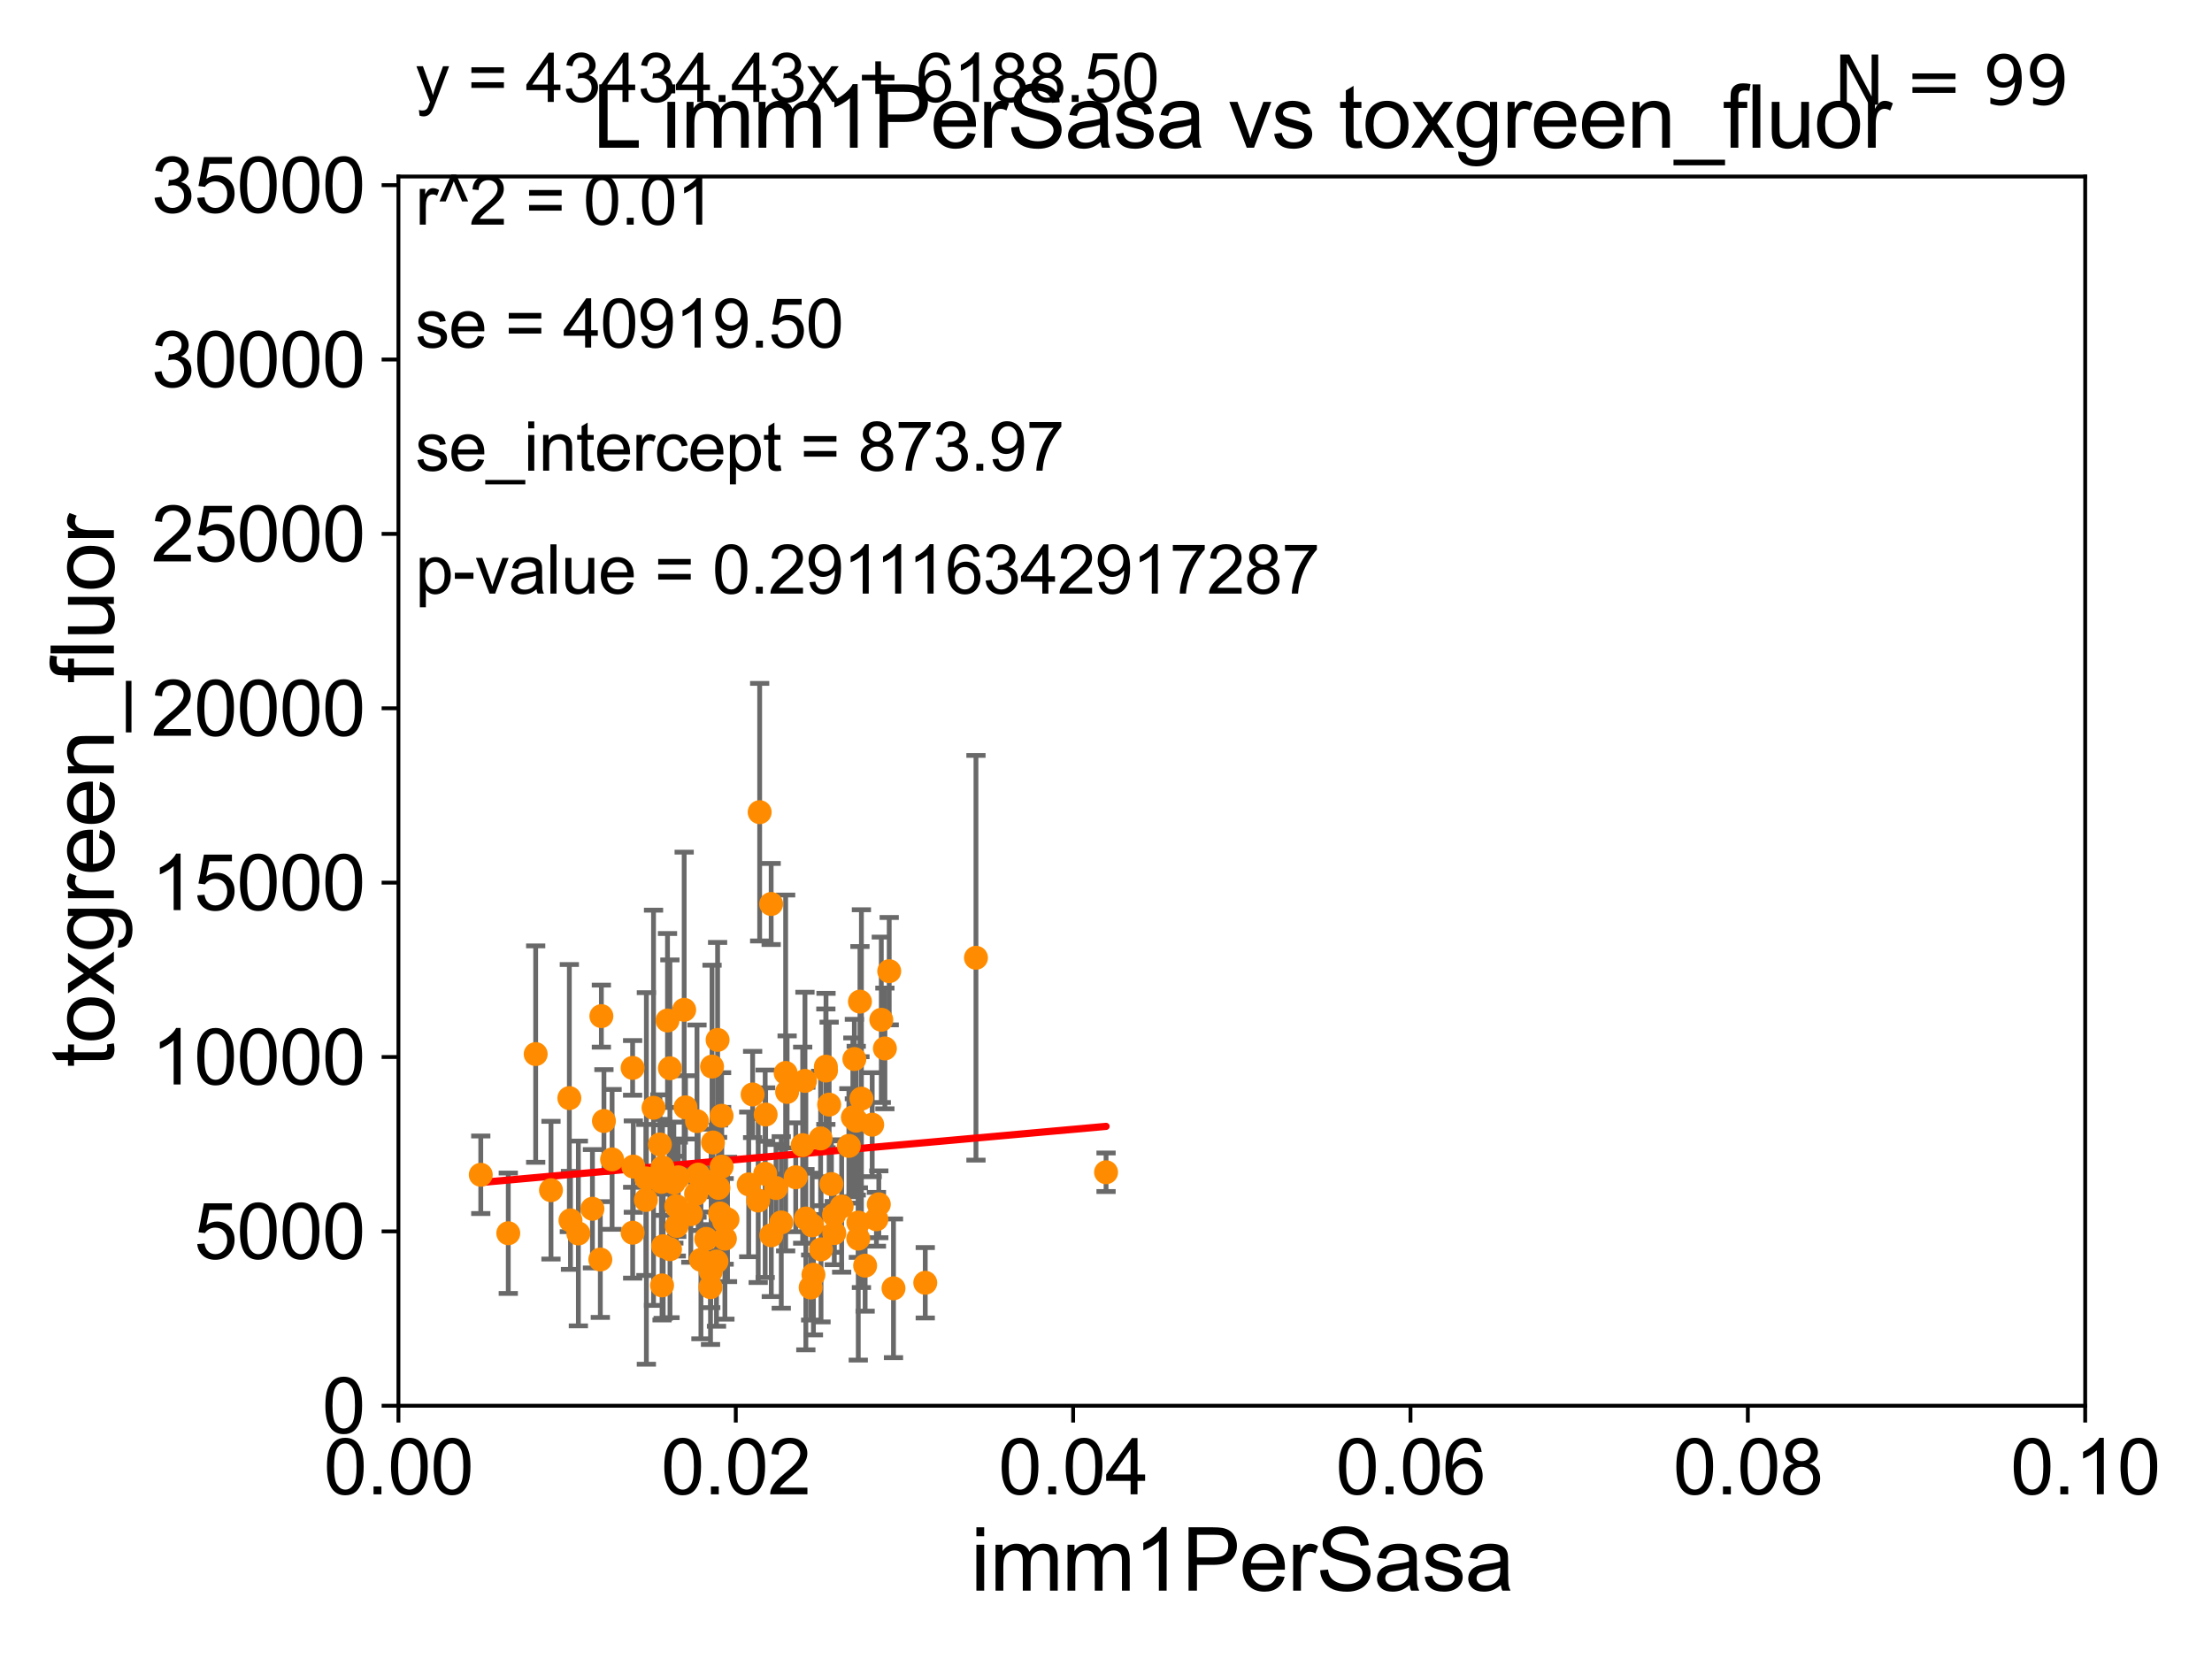 <?xml version="1.0" encoding="utf-8" standalone="no"?>
<!DOCTYPE svg PUBLIC "-//W3C//DTD SVG 1.1//EN"
  "http://www.w3.org/Graphics/SVG/1.1/DTD/svg11.dtd">
<svg xmlns:xlink="http://www.w3.org/1999/xlink" width="460.8pt" height="345.6pt" viewBox="0 0 460.8 345.6" xmlns="http://www.w3.org/2000/svg" version="1.1">
 <defs>
  <style type="text/css">*{stroke-linejoin: round; stroke-linecap: butt}</style>
 </defs>
 <g id="figure_1">
  <g id="patch_1">
   <path d="M 0 345.6 
L 460.8 345.6 
L 460.8 0 
L 0 0 
z
" style="fill: #ffffff"/>
  </g>
  <g id="axes_1">
   <g id="patch_2">
    <path d="M 83 292.84 
L 434.385 292.84 
L 434.385 36.775 
L 83 36.775 
z
" style="fill: #ffffff"/>
   </g>
   <g id="PathCollection_1">
    <defs>
     <path id="m36560c2815" d="M 0 1.118 
C 0.297 1.118 0.581 1 0.791 0.791 
C 1 0.581 1.118 0.297 1.118 0 
C 1.118 -0.297 1 -0.581 0.791 -0.791 
C 0.581 -1 0.297 -1.118 0 -1.118 
C -0.297 -1.118 -0.581 -1 -0.791 -0.791 
C -1 -0.581 -1.118 -0.297 -1.118 0 
C -1.118 0.297 -1 0.581 -0.791 0.791 
C -0.581 1 -0.297 1.118 0 1.118 
z
" style="stroke: #ff8c00"/>
    </defs>
    <g clip-path="url(#p9b6e1ad7ac)">
     <use xlink:href="#m36560c2815" x="184.34" y="218.41" style="fill: #ff8c00; stroke: #ff8c00"/>
     <use xlink:href="#m36560c2815" x="145.44" y="244.695" style="fill: #ff8c00; stroke: #ff8c00"/>
     <use xlink:href="#m36560c2815" x="167.872" y="253.843" style="fill: #ff8c00; stroke: #ff8c00"/>
     <use xlink:href="#m36560c2815" x="138.154" y="259.608" style="fill: #ff8c00; stroke: #ff8c00"/>
     <use xlink:href="#m36560c2815" x="148.059" y="264.906" style="fill: #ff8c00; stroke: #ff8c00"/>
     <use xlink:href="#m36560c2815" x="175.333" y="251.34" style="fill: #ff8c00; stroke: #ff8c00"/>
     <use xlink:href="#m36560c2815" x="151.555" y="254.027" style="fill: #ff8c00; stroke: #ff8c00"/>
     <use xlink:href="#m36560c2815" x="171.034" y="260.268" style="fill: #ff8c00; stroke: #ff8c00"/>
     <use xlink:href="#m36560c2815" x="143.91" y="252.935" style="fill: #ff8c00; stroke: #ff8c00"/>
     <use xlink:href="#m36560c2815" x="140.372" y="246.355" style="fill: #ff8c00; stroke: #ff8c00"/>
     <use xlink:href="#m36560c2815" x="230.412" y="244.201" style="fill: #ff8c00; stroke: #ff8c00"/>
     <use xlink:href="#m36560c2815" x="140.979" y="255.382" style="fill: #ff8c00; stroke: #ff8c00"/>
     <use xlink:href="#m36560c2815" x="160.675" y="257.336" style="fill: #ff8c00; stroke: #ff8c00"/>
     <use xlink:href="#m36560c2815" x="178.369" y="233.457" style="fill: #ff8c00; stroke: #ff8c00"/>
     <use xlink:href="#m36560c2815" x="147.115" y="258.081" style="fill: #ff8c00; stroke: #ff8c00"/>
     <use xlink:href="#m36560c2815" x="169.188" y="255.266" style="fill: #ff8c00; stroke: #ff8c00"/>
     <use xlink:href="#m36560c2815" x="186.13" y="268.377" style="fill: #ff8c00; stroke: #ff8c00"/>
     <use xlink:href="#m36560c2815" x="162.751" y="254.653" style="fill: #ff8c00; stroke: #ff8c00"/>
     <use xlink:href="#m36560c2815" x="169.452" y="265.544" style="fill: #ff8c00; stroke: #ff8c00"/>
     <use xlink:href="#m36560c2815" x="179.449" y="228.867" style="fill: #ff8c00; stroke: #ff8c00"/>
     <use xlink:href="#m36560c2815" x="178.814" y="254.686" style="fill: #ff8c00; stroke: #ff8c00"/>
     <use xlink:href="#m36560c2815" x="137.777" y="246.215" style="fill: #ff8c00; stroke: #ff8c00"/>
     <use xlink:href="#m36560c2815" x="163.973" y="227.469" style="fill: #ff8c00; stroke: #ff8c00"/>
     <use xlink:href="#m36560c2815" x="159.402" y="244.517" style="fill: #ff8c00; stroke: #ff8c00"/>
     <use xlink:href="#m36560c2815" x="172.074" y="223.011" style="fill: #ff8c00; stroke: #ff8c00"/>
     <use xlink:href="#m36560c2815" x="139.551" y="222.536" style="fill: #ff8c00; stroke: #ff8c00"/>
     <use xlink:href="#m36560c2815" x="142.527" y="210.362" style="fill: #ff8c00; stroke: #ff8c00"/>
     <use xlink:href="#m36560c2815" x="150.319" y="232.438" style="fill: #ff8c00; stroke: #ff8c00"/>
     <use xlink:href="#m36560c2815" x="157.947" y="250.092" style="fill: #ff8c00; stroke: #ff8c00"/>
     <use xlink:href="#m36560c2815" x="172.041" y="222.208" style="fill: #ff8c00; stroke: #ff8c00"/>
     <use xlink:href="#m36560c2815" x="183.072" y="250.876" style="fill: #ff8c00; stroke: #ff8c00"/>
     <use xlink:href="#m36560c2815" x="182.575" y="253.998" style="fill: #ff8c00; stroke: #ff8c00"/>
     <use xlink:href="#m36560c2815" x="178.792" y="258.035" style="fill: #ff8c00; stroke: #ff8c00"/>
     <use xlink:href="#m36560c2815" x="141.298" y="245.252" style="fill: #ff8c00; stroke: #ff8c00"/>
     <use xlink:href="#m36560c2815" x="192.749" y="267.225" style="fill: #ff8c00; stroke: #ff8c00"/>
     <use xlink:href="#m36560c2815" x="180.223" y="263.658" style="fill: #ff8c00; stroke: #ff8c00"/>
     <use xlink:href="#m36560c2815" x="148.527" y="238" style="fill: #ff8c00; stroke: #ff8c00"/>
     <use xlink:href="#m36560c2815" x="167.214" y="238.555" style="fill: #ff8c00; stroke: #ff8c00"/>
     <use xlink:href="#m36560c2815" x="176.836" y="238.707" style="fill: #ff8c00; stroke: #ff8c00"/>
     <use xlink:href="#m36560c2815" x="168.875" y="268.213" style="fill: #ff8c00; stroke: #ff8c00"/>
     <use xlink:href="#m36560c2815" x="142.801" y="230.683" style="fill: #ff8c00; stroke: #ff8c00"/>
     <use xlink:href="#m36560c2815" x="177.667" y="232.767" style="fill: #ff8c00; stroke: #ff8c00"/>
     <use xlink:href="#m36560c2815" x="165.769" y="245.247" style="fill: #ff8c00; stroke: #ff8c00"/>
     <use xlink:href="#m36560c2815" x="163.665" y="223.517" style="fill: #ff8c00; stroke: #ff8c00"/>
     <use xlink:href="#m36560c2815" x="149.258" y="262.788" style="fill: #ff8c00; stroke: #ff8c00"/>
     <use xlink:href="#m36560c2815" x="170.949" y="237.16" style="fill: #ff8c00; stroke: #ff8c00"/>
     <use xlink:href="#m36560c2815" x="185.24" y="202.315" style="fill: #ff8c00; stroke: #ff8c00"/>
     <use xlink:href="#m36560c2815" x="183.589" y="212.437" style="fill: #ff8c00; stroke: #ff8c00"/>
     <use xlink:href="#m36560c2815" x="160.648" y="188.318" style="fill: #ff8c00; stroke: #ff8c00"/>
     <use xlink:href="#m36560c2815" x="150.85" y="254.43" style="fill: #ff8c00; stroke: #ff8c00"/>
     <use xlink:href="#m36560c2815" x="137.92" y="267.774" style="fill: #ff8c00; stroke: #ff8c00"/>
     <use xlink:href="#m36560c2815" x="173.801" y="256.876" style="fill: #ff8c00; stroke: #ff8c00"/>
     <use xlink:href="#m36560c2815" x="131.795" y="256.795" style="fill: #ff8c00; stroke: #ff8c00"/>
     <use xlink:href="#m36560c2815" x="203.311" y="199.519" style="fill: #ff8c00; stroke: #ff8c00"/>
     <use xlink:href="#m36560c2815" x="161.664" y="247.494" style="fill: #ff8c00; stroke: #ff8c00"/>
     <use xlink:href="#m36560c2815" x="173.742" y="253.094" style="fill: #ff8c00; stroke: #ff8c00"/>
     <use xlink:href="#m36560c2815" x="172.728" y="230.111" style="fill: #ff8c00; stroke: #ff8c00"/>
     <use xlink:href="#m36560c2815" x="158.253" y="169.189" style="fill: #ff8c00; stroke: #ff8c00"/>
     <use xlink:href="#m36560c2815" x="148.142" y="246.213" style="fill: #ff8c00; stroke: #ff8c00"/>
     <use xlink:href="#m36560c2815" x="146.019" y="262.444" style="fill: #ff8c00; stroke: #ff8c00"/>
     <use xlink:href="#m36560c2815" x="138.012" y="243.186" style="fill: #ff8c00; stroke: #ff8c00"/>
     <use xlink:href="#m36560c2815" x="139.055" y="212.59" style="fill: #ff8c00; stroke: #ff8c00"/>
     <use xlink:href="#m36560c2815" x="155.975" y="246.729" style="fill: #ff8c00; stroke: #ff8c00"/>
     <use xlink:href="#m36560c2815" x="120.485" y="256.952" style="fill: #ff8c00; stroke: #ff8c00"/>
     <use xlink:href="#m36560c2815" x="105.882" y="256.906" style="fill: #ff8c00; stroke: #ff8c00"/>
     <use xlink:href="#m36560c2815" x="149.489" y="216.631" style="fill: #ff8c00; stroke: #ff8c00"/>
     <use xlink:href="#m36560c2815" x="131.933" y="243.02" style="fill: #ff8c00; stroke: #ff8c00"/>
     <use xlink:href="#m36560c2815" x="127.512" y="241.519" style="fill: #ff8c00; stroke: #ff8c00"/>
     <use xlink:href="#m36560c2815" x="140.884" y="251.259" style="fill: #ff8c00; stroke: #ff8c00"/>
     <use xlink:href="#m36560c2815" x="167.688" y="225.169" style="fill: #ff8c00; stroke: #ff8c00"/>
     <use xlink:href="#m36560c2815" x="137.47" y="238.417" style="fill: #ff8c00; stroke: #ff8c00"/>
     <use xlink:href="#m36560c2815" x="179.145" y="208.655" style="fill: #ff8c00; stroke: #ff8c00"/>
     <use xlink:href="#m36560c2815" x="131.785" y="222.462" style="fill: #ff8c00; stroke: #ff8c00"/>
     <use xlink:href="#m36560c2815" x="145.008" y="248.698" style="fill: #ff8c00; stroke: #ff8c00"/>
     <use xlink:href="#m36560c2815" x="149.998" y="252.795" style="fill: #ff8c00; stroke: #ff8c00"/>
     <use xlink:href="#m36560c2815" x="134.552" y="249.974" style="fill: #ff8c00; stroke: #ff8c00"/>
     <use xlink:href="#m36560c2815" x="156.787" y="227.996" style="fill: #ff8c00; stroke: #ff8c00"/>
     <use xlink:href="#m36560c2815" x="139.571" y="260.235" style="fill: #ff8c00; stroke: #ff8c00"/>
     <use xlink:href="#m36560c2815" x="123.416" y="251.808" style="fill: #ff8c00; stroke: #ff8c00"/>
     <use xlink:href="#m36560c2815" x="134.652" y="245.488" style="fill: #ff8c00; stroke: #ff8c00"/>
     <use xlink:href="#m36560c2815" x="145.195" y="233.554" style="fill: #ff8c00; stroke: #ff8c00"/>
     <use xlink:href="#m36560c2815" x="148.333" y="222.186" style="fill: #ff8c00; stroke: #ff8c00"/>
     <use xlink:href="#m36560c2815" x="136.142" y="230.773" style="fill: #ff8c00; stroke: #ff8c00"/>
     <use xlink:href="#m36560c2815" x="181.696" y="234.293" style="fill: #ff8c00; stroke: #ff8c00"/>
     <use xlink:href="#m36560c2815" x="150.329" y="243.042" style="fill: #ff8c00; stroke: #ff8c00"/>
     <use xlink:href="#m36560c2815" x="118.84" y="254.221" style="fill: #ff8c00; stroke: #ff8c00"/>
     <use xlink:href="#m36560c2815" x="111.592" y="219.585" style="fill: #ff8c00; stroke: #ff8c00"/>
     <use xlink:href="#m36560c2815" x="114.78" y="247.937" style="fill: #ff8c00; stroke: #ff8c00"/>
     <use xlink:href="#m36560c2815" x="173.203" y="246.661" style="fill: #ff8c00; stroke: #ff8c00"/>
     <use xlink:href="#m36560c2815" x="148.014" y="268.133" style="fill: #ff8c00; stroke: #ff8c00"/>
     <use xlink:href="#m36560c2815" x="151.011" y="258.039" style="fill: #ff8c00; stroke: #ff8c00"/>
     <use xlink:href="#m36560c2815" x="159.499" y="232.181" style="fill: #ff8c00; stroke: #ff8c00"/>
     <use xlink:href="#m36560c2815" x="125.278" y="211.676" style="fill: #ff8c00; stroke: #ff8c00"/>
     <use xlink:href="#m36560c2815" x="149.661" y="247.463" style="fill: #ff8c00; stroke: #ff8c00"/>
     <use xlink:href="#m36560c2815" x="177.981" y="220.617" style="fill: #ff8c00; stroke: #ff8c00"/>
     <use xlink:href="#m36560c2815" x="100.154" y="244.726" style="fill: #ff8c00; stroke: #ff8c00"/>
     <use xlink:href="#m36560c2815" x="125.811" y="233.523" style="fill: #ff8c00; stroke: #ff8c00"/>
     <use xlink:href="#m36560c2815" x="125.059" y="262.381" style="fill: #ff8c00; stroke: #ff8c00"/>
     <use xlink:href="#m36560c2815" x="118.604" y="228.754" style="fill: #ff8c00; stroke: #ff8c00"/>
    </g>
   </g>
   <g id="matplotlib.axis_1">
    <g id="xtick_1">
     <g id="line2d_1">
      <defs>
       <path id="m9145db5d39" d="M 0 0 
L 0 3.5 
" style="stroke: #000000; stroke-width: 0.8"/>
      </defs>
      <g>
       <use xlink:href="#m9145db5d39" x="83" y="292.84" style="stroke: #000000; stroke-width: 0.8"/>
      </g>
     </g>
     <g id="text_1">
      <!-- 0.00 -->
      <g transform="translate(67.431 311.293)scale(0.16 -0.16)">
       <defs>
        <path id="ArialMT-30" d="M 266 2259 
Q 266 3072 433 3567 
Q 600 4063 929 4331 
Q 1259 4600 1759 4600 
Q 2128 4600 2406 4451 
Q 2684 4303 2865 4023 
Q 3047 3744 3150 3342 
Q 3253 2941 3253 2259 
Q 3253 1453 3087 958 
Q 2922 463 2592 192 
Q 2263 -78 1759 -78 
Q 1097 -78 719 397 
Q 266 969 266 2259 
z
M 844 2259 
Q 844 1131 1108 757 
Q 1372 384 1759 384 
Q 2147 384 2411 759 
Q 2675 1134 2675 2259 
Q 2675 3391 2411 3762 
Q 2147 4134 1753 4134 
Q 1366 4134 1134 3806 
Q 844 3388 844 2259 
z
" transform="scale(0.016)"/>
        <path id="ArialMT-2e" d="M 581 0 
L 581 641 
L 1222 641 
L 1222 0 
L 581 0 
z
" transform="scale(0.016)"/>
       </defs>
       <use xlink:href="#ArialMT-30"/>
       <use xlink:href="#ArialMT-2e" x="55.615"/>
       <use xlink:href="#ArialMT-30" x="83.398"/>
       <use xlink:href="#ArialMT-30" x="139.014"/>
      </g>
     </g>
    </g>
    <g id="xtick_2">
     <g id="line2d_2">
      <g>
       <use xlink:href="#m9145db5d39" x="153.277" y="292.84" style="stroke: #000000; stroke-width: 0.8"/>
      </g>
     </g>
     <g id="text_2">
      <!-- 0.02 -->
      <g transform="translate(137.708 311.293)scale(0.16 -0.16)">
       <defs>
        <path id="ArialMT-32" d="M 3222 541 
L 3222 0 
L 194 0 
Q 188 203 259 391 
Q 375 700 629 1000 
Q 884 1300 1366 1694 
Q 2113 2306 2375 2664 
Q 2638 3022 2638 3341 
Q 2638 3675 2398 3904 
Q 2159 4134 1775 4134 
Q 1369 4134 1125 3890 
Q 881 3647 878 3216 
L 300 3275 
Q 359 3922 746 4261 
Q 1134 4600 1788 4600 
Q 2447 4600 2831 4234 
Q 3216 3869 3216 3328 
Q 3216 3053 3103 2787 
Q 2991 2522 2730 2228 
Q 2469 1934 1863 1422 
Q 1356 997 1212 845 
Q 1069 694 975 541 
L 3222 541 
z
" transform="scale(0.016)"/>
       </defs>
       <use xlink:href="#ArialMT-30"/>
       <use xlink:href="#ArialMT-2e" x="55.615"/>
       <use xlink:href="#ArialMT-30" x="83.398"/>
       <use xlink:href="#ArialMT-32" x="139.014"/>
      </g>
     </g>
    </g>
    <g id="xtick_3">
     <g id="line2d_3">
      <g>
       <use xlink:href="#m9145db5d39" x="223.554" y="292.84" style="stroke: #000000; stroke-width: 0.8"/>
      </g>
     </g>
     <g id="text_3">
      <!-- 0.04 -->
      <g transform="translate(207.985 311.293)scale(0.16 -0.16)">
       <defs>
        <path id="ArialMT-34" d="M 2069 0 
L 2069 1097 
L 81 1097 
L 81 1613 
L 2172 4581 
L 2631 4581 
L 2631 1613 
L 3250 1613 
L 3250 1097 
L 2631 1097 
L 2631 0 
L 2069 0 
z
M 2069 1613 
L 2069 3678 
L 634 1613 
L 2069 1613 
z
" transform="scale(0.016)"/>
       </defs>
       <use xlink:href="#ArialMT-30"/>
       <use xlink:href="#ArialMT-2e" x="55.615"/>
       <use xlink:href="#ArialMT-30" x="83.398"/>
       <use xlink:href="#ArialMT-34" x="139.014"/>
      </g>
     </g>
    </g>
    <g id="xtick_4">
     <g id="line2d_4">
      <g>
       <use xlink:href="#m9145db5d39" x="293.831" y="292.84" style="stroke: #000000; stroke-width: 0.8"/>
      </g>
     </g>
     <g id="text_4">
      <!-- 0.06 -->
      <g transform="translate(278.262 311.293)scale(0.16 -0.16)">
       <defs>
        <path id="ArialMT-36" d="M 3184 3459 
L 2625 3416 
Q 2550 3747 2413 3897 
Q 2184 4138 1850 4138 
Q 1581 4138 1378 3988 
Q 1113 3794 959 3422 
Q 806 3050 800 2363 
Q 1003 2672 1297 2822 
Q 1591 2972 1913 2972 
Q 2475 2972 2870 2558 
Q 3266 2144 3266 1488 
Q 3266 1056 3080 686 
Q 2894 316 2569 119 
Q 2244 -78 1831 -78 
Q 1128 -78 684 439 
Q 241 956 241 2144 
Q 241 3472 731 4075 
Q 1159 4600 1884 4600 
Q 2425 4600 2770 4297 
Q 3116 3994 3184 3459 
z
M 888 1484 
Q 888 1194 1011 928 
Q 1134 663 1356 523 
Q 1578 384 1822 384 
Q 2178 384 2434 671 
Q 2691 959 2691 1453 
Q 2691 1928 2437 2201 
Q 2184 2475 1800 2475 
Q 1419 2475 1153 2201 
Q 888 1928 888 1484 
z
" transform="scale(0.016)"/>
       </defs>
       <use xlink:href="#ArialMT-30"/>
       <use xlink:href="#ArialMT-2e" x="55.615"/>
       <use xlink:href="#ArialMT-30" x="83.398"/>
       <use xlink:href="#ArialMT-36" x="139.014"/>
      </g>
     </g>
    </g>
    <g id="xtick_5">
     <g id="line2d_5">
      <g>
       <use xlink:href="#m9145db5d39" x="364.108" y="292.84" style="stroke: #000000; stroke-width: 0.8"/>
      </g>
     </g>
     <g id="text_5">
      <!-- 0.08 -->
      <g transform="translate(348.539 311.293)scale(0.16 -0.16)">
       <defs>
        <path id="ArialMT-38" d="M 1131 2484 
Q 781 2613 612 2850 
Q 444 3088 444 3419 
Q 444 3919 803 4259 
Q 1163 4600 1759 4600 
Q 2359 4600 2725 4251 
Q 3091 3903 3091 3403 
Q 3091 3084 2923 2848 
Q 2756 2613 2416 2484 
Q 2838 2347 3058 2040 
Q 3278 1734 3278 1309 
Q 3278 722 2862 322 
Q 2447 -78 1769 -78 
Q 1091 -78 675 323 
Q 259 725 259 1325 
Q 259 1772 486 2073 
Q 713 2375 1131 2484 
z
M 1019 3438 
Q 1019 3113 1228 2906 
Q 1438 2700 1772 2700 
Q 2097 2700 2305 2904 
Q 2513 3109 2513 3406 
Q 2513 3716 2298 3927 
Q 2084 4138 1766 4138 
Q 1444 4138 1231 3931 
Q 1019 3725 1019 3438 
z
M 838 1322 
Q 838 1081 952 856 
Q 1066 631 1291 507 
Q 1516 384 1775 384 
Q 2178 384 2440 643 
Q 2703 903 2703 1303 
Q 2703 1709 2433 1975 
Q 2163 2241 1756 2241 
Q 1359 2241 1098 1978 
Q 838 1716 838 1322 
z
" transform="scale(0.016)"/>
       </defs>
       <use xlink:href="#ArialMT-30"/>
       <use xlink:href="#ArialMT-2e" x="55.615"/>
       <use xlink:href="#ArialMT-30" x="83.398"/>
       <use xlink:href="#ArialMT-38" x="139.014"/>
      </g>
     </g>
    </g>
    <g id="xtick_6">
     <g id="line2d_6">
      <g>
       <use xlink:href="#m9145db5d39" x="434.385" y="292.84" style="stroke: #000000; stroke-width: 0.8"/>
      </g>
     </g>
     <g id="text_6">
      <!-- 0.10 -->
      <g transform="translate(418.816 311.293)scale(0.16 -0.16)">
       <defs>
        <path id="ArialMT-31" d="M 2384 0 
L 1822 0 
L 1822 3584 
Q 1619 3391 1289 3197 
Q 959 3003 697 2906 
L 697 3450 
Q 1169 3672 1522 3987 
Q 1875 4303 2022 4600 
L 2384 4600 
L 2384 0 
z
" transform="scale(0.016)"/>
       </defs>
       <use xlink:href="#ArialMT-30"/>
       <use xlink:href="#ArialMT-2e" x="55.615"/>
       <use xlink:href="#ArialMT-31" x="83.398"/>
       <use xlink:href="#ArialMT-30" x="139.014"/>
      </g>
     </g>
    </g>
    <g id="text_7">
     <!-- imm1PerSasa -->
     <g transform="translate(202.177 331.357)scale(0.18 -0.18)">
      <defs>
       <path id="ArialMT-69" d="M 425 3934 
L 425 4581 
L 988 4581 
L 988 3934 
L 425 3934 
z
M 425 0 
L 425 3319 
L 988 3319 
L 988 0 
L 425 0 
z
" transform="scale(0.016)"/>
       <path id="ArialMT-6d" d="M 422 0 
L 422 3319 
L 925 3319 
L 925 2853 
Q 1081 3097 1340 3245 
Q 1600 3394 1931 3394 
Q 2300 3394 2536 3241 
Q 2772 3088 2869 2813 
Q 3263 3394 3894 3394 
Q 4388 3394 4653 3120 
Q 4919 2847 4919 2278 
L 4919 0 
L 4359 0 
L 4359 2091 
Q 4359 2428 4304 2576 
Q 4250 2725 4106 2815 
Q 3963 2906 3769 2906 
Q 3419 2906 3187 2673 
Q 2956 2441 2956 1928 
L 2956 0 
L 2394 0 
L 2394 2156 
Q 2394 2531 2256 2718 
Q 2119 2906 1806 2906 
Q 1569 2906 1367 2781 
Q 1166 2656 1075 2415 
Q 984 2175 984 1722 
L 984 0 
L 422 0 
z
" transform="scale(0.016)"/>
       <path id="ArialMT-50" d="M 494 0 
L 494 4581 
L 2222 4581 
Q 2678 4581 2919 4538 
Q 3256 4481 3484 4323 
Q 3713 4166 3852 3881 
Q 3991 3597 3991 3256 
Q 3991 2672 3619 2267 
Q 3247 1863 2275 1863 
L 1100 1863 
L 1100 0 
L 494 0 
z
M 1100 2403 
L 2284 2403 
Q 2872 2403 3119 2622 
Q 3366 2841 3366 3238 
Q 3366 3525 3220 3729 
Q 3075 3934 2838 4000 
Q 2684 4041 2272 4041 
L 1100 4041 
L 1100 2403 
z
" transform="scale(0.016)"/>
       <path id="ArialMT-65" d="M 2694 1069 
L 3275 997 
Q 3138 488 2766 206 
Q 2394 -75 1816 -75 
Q 1088 -75 661 373 
Q 234 822 234 1631 
Q 234 2469 665 2931 
Q 1097 3394 1784 3394 
Q 2450 3394 2872 2941 
Q 3294 2488 3294 1666 
Q 3294 1616 3291 1516 
L 816 1516 
Q 847 969 1125 678 
Q 1403 388 1819 388 
Q 2128 388 2347 550 
Q 2566 713 2694 1069 
z
M 847 1978 
L 2700 1978 
Q 2663 2397 2488 2606 
Q 2219 2931 1791 2931 
Q 1403 2931 1139 2672 
Q 875 2413 847 1978 
z
" transform="scale(0.016)"/>
       <path id="ArialMT-72" d="M 416 0 
L 416 3319 
L 922 3319 
L 922 2816 
Q 1116 3169 1280 3281 
Q 1444 3394 1641 3394 
Q 1925 3394 2219 3213 
L 2025 2691 
Q 1819 2813 1613 2813 
Q 1428 2813 1281 2702 
Q 1134 2591 1072 2394 
Q 978 2094 978 1738 
L 978 0 
L 416 0 
z
" transform="scale(0.016)"/>
       <path id="ArialMT-53" d="M 288 1472 
L 859 1522 
Q 900 1178 1048 958 
Q 1197 738 1509 602 
Q 1822 466 2213 466 
Q 2559 466 2825 569 
Q 3091 672 3220 851 
Q 3350 1031 3350 1244 
Q 3350 1459 3225 1620 
Q 3100 1781 2813 1891 
Q 2628 1963 1997 2114 
Q 1366 2266 1113 2400 
Q 784 2572 623 2826 
Q 463 3081 463 3397 
Q 463 3744 659 4045 
Q 856 4347 1234 4503 
Q 1613 4659 2075 4659 
Q 2584 4659 2973 4495 
Q 3363 4331 3572 4012 
Q 3781 3694 3797 3291 
L 3216 3247 
Q 3169 3681 2898 3903 
Q 2628 4125 2100 4125 
Q 1550 4125 1298 3923 
Q 1047 3722 1047 3438 
Q 1047 3191 1225 3031 
Q 1400 2872 2139 2705 
Q 2878 2538 3153 2413 
Q 3553 2228 3743 1945 
Q 3934 1663 3934 1294 
Q 3934 928 3725 604 
Q 3516 281 3123 101 
Q 2731 -78 2241 -78 
Q 1619 -78 1198 103 
Q 778 284 539 648 
Q 300 1013 288 1472 
z
" transform="scale(0.016)"/>
       <path id="ArialMT-61" d="M 2588 409 
Q 2275 144 1986 34 
Q 1697 -75 1366 -75 
Q 819 -75 525 192 
Q 231 459 231 875 
Q 231 1119 342 1320 
Q 453 1522 633 1644 
Q 813 1766 1038 1828 
Q 1203 1872 1538 1913 
Q 2219 1994 2541 2106 
Q 2544 2222 2544 2253 
Q 2544 2597 2384 2738 
Q 2169 2928 1744 2928 
Q 1347 2928 1158 2789 
Q 969 2650 878 2297 
L 328 2372 
Q 403 2725 575 2942 
Q 747 3159 1072 3276 
Q 1397 3394 1825 3394 
Q 2250 3394 2515 3294 
Q 2781 3194 2906 3042 
Q 3031 2891 3081 2659 
Q 3109 2516 3109 2141 
L 3109 1391 
Q 3109 606 3145 398 
Q 3181 191 3288 0 
L 2700 0 
Q 2613 175 2588 409 
z
M 2541 1666 
Q 2234 1541 1622 1453 
Q 1275 1403 1131 1340 
Q 988 1278 909 1158 
Q 831 1038 831 891 
Q 831 666 1001 516 
Q 1172 366 1500 366 
Q 1825 366 2078 508 
Q 2331 650 2450 897 
Q 2541 1088 2541 1459 
L 2541 1666 
z
" transform="scale(0.016)"/>
       <path id="ArialMT-73" d="M 197 991 
L 753 1078 
Q 800 744 1014 566 
Q 1228 388 1613 388 
Q 2000 388 2187 545 
Q 2375 703 2375 916 
Q 2375 1106 2209 1216 
Q 2094 1291 1634 1406 
Q 1016 1563 777 1677 
Q 538 1791 414 1992 
Q 291 2194 291 2438 
Q 291 2659 392 2848 
Q 494 3038 669 3163 
Q 800 3259 1026 3326 
Q 1253 3394 1513 3394 
Q 1903 3394 2198 3281 
Q 2494 3169 2634 2976 
Q 2775 2784 2828 2463 
L 2278 2388 
Q 2241 2644 2061 2787 
Q 1881 2931 1553 2931 
Q 1166 2931 1000 2803 
Q 834 2675 834 2503 
Q 834 2394 903 2306 
Q 972 2216 1119 2156 
Q 1203 2125 1616 2013 
Q 2213 1853 2448 1751 
Q 2684 1650 2818 1456 
Q 2953 1263 2953 975 
Q 2953 694 2789 445 
Q 2625 197 2315 61 
Q 2006 -75 1616 -75 
Q 969 -75 630 194 
Q 291 463 197 991 
z
" transform="scale(0.016)"/>
      </defs>
      <use xlink:href="#ArialMT-69"/>
      <use xlink:href="#ArialMT-6d" x="22.217"/>
      <use xlink:href="#ArialMT-6d" x="105.518"/>
      <use xlink:href="#ArialMT-31" x="188.818"/>
      <use xlink:href="#ArialMT-50" x="244.434"/>
      <use xlink:href="#ArialMT-65" x="311.133"/>
      <use xlink:href="#ArialMT-72" x="366.748"/>
      <use xlink:href="#ArialMT-53" x="400.049"/>
      <use xlink:href="#ArialMT-61" x="466.748"/>
      <use xlink:href="#ArialMT-73" x="522.363"/>
      <use xlink:href="#ArialMT-61" x="572.363"/>
     </g>
    </g>
   </g>
   <g id="matplotlib.axis_2">
    <g id="ytick_1">
     <g id="line2d_7">
      <defs>
       <path id="m8edc6ef3ab" d="M 0 0 
L -3.5 0 
" style="stroke: #000000; stroke-width: 0.8"/>
      </defs>
      <g>
       <use xlink:href="#m8edc6ef3ab" x="83" y="292.84" style="stroke: #000000; stroke-width: 0.8"/>
      </g>
     </g>
     <g id="text_8">
      <!-- 0 -->
      <g transform="translate(67.103 298.566)scale(0.16 -0.16)">
       <use xlink:href="#ArialMT-30"/>
      </g>
     </g>
    </g>
    <g id="ytick_2">
     <g id="line2d_8">
      <g>
       <use xlink:href="#m8edc6ef3ab" x="83" y="256.516" style="stroke: #000000; stroke-width: 0.8"/>
      </g>
     </g>
     <g id="text_9">
      <!-- 5000 -->
      <g transform="translate(40.41 262.242)scale(0.16 -0.16)">
       <defs>
        <path id="ArialMT-35" d="M 266 1200 
L 856 1250 
Q 922 819 1161 601 
Q 1400 384 1738 384 
Q 2144 384 2425 690 
Q 2706 997 2706 1503 
Q 2706 1984 2436 2262 
Q 2166 2541 1728 2541 
Q 1456 2541 1237 2417 
Q 1019 2294 894 2097 
L 366 2166 
L 809 4519 
L 3088 4519 
L 3088 3981 
L 1259 3981 
L 1013 2750 
Q 1425 3038 1878 3038 
Q 2478 3038 2890 2622 
Q 3303 2206 3303 1553 
Q 3303 931 2941 478 
Q 2500 -78 1738 -78 
Q 1113 -78 717 272 
Q 322 622 266 1200 
z
" transform="scale(0.016)"/>
       </defs>
       <use xlink:href="#ArialMT-35"/>
       <use xlink:href="#ArialMT-30" x="55.615"/>
       <use xlink:href="#ArialMT-30" x="111.23"/>
       <use xlink:href="#ArialMT-30" x="166.846"/>
      </g>
     </g>
    </g>
    <g id="ytick_3">
     <g id="line2d_9">
      <g>
       <use xlink:href="#m8edc6ef3ab" x="83" y="220.192" style="stroke: #000000; stroke-width: 0.8"/>
      </g>
     </g>
     <g id="text_10">
      <!-- 10000 -->
      <g transform="translate(31.512 225.918)scale(0.16 -0.16)">
       <use xlink:href="#ArialMT-31"/>
       <use xlink:href="#ArialMT-30" x="55.615"/>
       <use xlink:href="#ArialMT-30" x="111.23"/>
       <use xlink:href="#ArialMT-30" x="166.846"/>
       <use xlink:href="#ArialMT-30" x="222.461"/>
      </g>
     </g>
    </g>
    <g id="ytick_4">
     <g id="line2d_10">
      <g>
       <use xlink:href="#m8edc6ef3ab" x="83" y="183.867" style="stroke: #000000; stroke-width: 0.8"/>
      </g>
     </g>
     <g id="text_11">
      <!-- 15000 -->
      <g transform="translate(31.512 189.594)scale(0.16 -0.16)">
       <use xlink:href="#ArialMT-31"/>
       <use xlink:href="#ArialMT-35" x="55.615"/>
       <use xlink:href="#ArialMT-30" x="111.23"/>
       <use xlink:href="#ArialMT-30" x="166.846"/>
       <use xlink:href="#ArialMT-30" x="222.461"/>
      </g>
     </g>
    </g>
    <g id="ytick_5">
     <g id="line2d_11">
      <g>
       <use xlink:href="#m8edc6ef3ab" x="83" y="147.543" style="stroke: #000000; stroke-width: 0.8"/>
      </g>
     </g>
     <g id="text_12">
      <!-- 20000 -->
      <g transform="translate(31.512 153.27)scale(0.16 -0.16)">
       <use xlink:href="#ArialMT-32"/>
       <use xlink:href="#ArialMT-30" x="55.615"/>
       <use xlink:href="#ArialMT-30" x="111.23"/>
       <use xlink:href="#ArialMT-30" x="166.846"/>
       <use xlink:href="#ArialMT-30" x="222.461"/>
      </g>
     </g>
    </g>
    <g id="ytick_6">
     <g id="line2d_12">
      <g>
       <use xlink:href="#m8edc6ef3ab" x="83" y="111.219" style="stroke: #000000; stroke-width: 0.8"/>
      </g>
     </g>
     <g id="text_13">
      <!-- 25000 -->
      <g transform="translate(31.512 116.945)scale(0.16 -0.16)">
       <use xlink:href="#ArialMT-32"/>
       <use xlink:href="#ArialMT-35" x="55.615"/>
       <use xlink:href="#ArialMT-30" x="111.23"/>
       <use xlink:href="#ArialMT-30" x="166.846"/>
       <use xlink:href="#ArialMT-30" x="222.461"/>
      </g>
     </g>
    </g>
    <g id="ytick_7">
     <g id="line2d_13">
      <g>
       <use xlink:href="#m8edc6ef3ab" x="83" y="74.895" style="stroke: #000000; stroke-width: 0.8"/>
      </g>
     </g>
     <g id="text_14">
      <!-- 30000 -->
      <g transform="translate(31.512 80.621)scale(0.16 -0.16)">
       <defs>
        <path id="ArialMT-33" d="M 269 1209 
L 831 1284 
Q 928 806 1161 595 
Q 1394 384 1728 384 
Q 2125 384 2398 659 
Q 2672 934 2672 1341 
Q 2672 1728 2419 1979 
Q 2166 2231 1775 2231 
Q 1616 2231 1378 2169 
L 1441 2663 
Q 1497 2656 1531 2656 
Q 1891 2656 2178 2843 
Q 2466 3031 2466 3422 
Q 2466 3731 2256 3934 
Q 2047 4138 1716 4138 
Q 1388 4138 1169 3931 
Q 950 3725 888 3313 
L 325 3413 
Q 428 3978 793 4289 
Q 1159 4600 1703 4600 
Q 2078 4600 2393 4439 
Q 2709 4278 2876 4000 
Q 3044 3722 3044 3409 
Q 3044 3113 2884 2869 
Q 2725 2625 2413 2481 
Q 2819 2388 3044 2092 
Q 3269 1797 3269 1353 
Q 3269 753 2831 336 
Q 2394 -81 1725 -81 
Q 1122 -81 723 278 
Q 325 638 269 1209 
z
" transform="scale(0.016)"/>
       </defs>
       <use xlink:href="#ArialMT-33"/>
       <use xlink:href="#ArialMT-30" x="55.615"/>
       <use xlink:href="#ArialMT-30" x="111.23"/>
       <use xlink:href="#ArialMT-30" x="166.846"/>
       <use xlink:href="#ArialMT-30" x="222.461"/>
      </g>
     </g>
    </g>
    <g id="ytick_8">
     <g id="line2d_14">
      <g>
       <use xlink:href="#m8edc6ef3ab" x="83" y="38.571" style="stroke: #000000; stroke-width: 0.8"/>
      </g>
     </g>
     <g id="text_15">
      <!-- 35000 -->
      <g transform="translate(31.512 44.297)scale(0.16 -0.16)">
       <use xlink:href="#ArialMT-33"/>
       <use xlink:href="#ArialMT-35" x="55.615"/>
       <use xlink:href="#ArialMT-30" x="111.23"/>
       <use xlink:href="#ArialMT-30" x="166.846"/>
       <use xlink:href="#ArialMT-30" x="222.461"/>
      </g>
     </g>
    </g>
    <g id="text_16">
     <!-- toxgreen_fluor -->
     <g transform="translate(23.724 222.34)rotate(-90)scale(0.18 -0.18)">
      <defs>
       <path id="ArialMT-74" d="M 1650 503 
L 1731 6 
Q 1494 -44 1306 -44 
Q 1000 -44 831 53 
Q 663 150 594 308 
Q 525 466 525 972 
L 525 2881 
L 113 2881 
L 113 3319 
L 525 3319 
L 525 4141 
L 1084 4478 
L 1084 3319 
L 1650 3319 
L 1650 2881 
L 1084 2881 
L 1084 941 
Q 1084 700 1114 631 
Q 1144 563 1211 522 
Q 1278 481 1403 481 
Q 1497 481 1650 503 
z
" transform="scale(0.016)"/>
       <path id="ArialMT-6f" d="M 213 1659 
Q 213 2581 725 3025 
Q 1153 3394 1769 3394 
Q 2453 3394 2887 2945 
Q 3322 2497 3322 1706 
Q 3322 1066 3130 698 
Q 2938 331 2570 128 
Q 2203 -75 1769 -75 
Q 1072 -75 642 372 
Q 213 819 213 1659 
z
M 791 1659 
Q 791 1022 1069 705 
Q 1347 388 1769 388 
Q 2188 388 2466 706 
Q 2744 1025 2744 1678 
Q 2744 2294 2464 2611 
Q 2184 2928 1769 2928 
Q 1347 2928 1069 2612 
Q 791 2297 791 1659 
z
" transform="scale(0.016)"/>
       <path id="ArialMT-78" d="M 47 0 
L 1259 1725 
L 138 3319 
L 841 3319 
L 1350 2541 
Q 1494 2319 1581 2169 
Q 1719 2375 1834 2534 
L 2394 3319 
L 3066 3319 
L 1919 1756 
L 3153 0 
L 2463 0 
L 1781 1031 
L 1600 1309 
L 728 0 
L 47 0 
z
" transform="scale(0.016)"/>
       <path id="ArialMT-67" d="M 319 -275 
L 866 -356 
Q 900 -609 1056 -725 
Q 1266 -881 1628 -881 
Q 2019 -881 2231 -725 
Q 2444 -569 2519 -288 
Q 2563 -116 2559 434 
Q 2191 0 1641 0 
Q 956 0 581 494 
Q 206 988 206 1678 
Q 206 2153 378 2554 
Q 550 2956 876 3175 
Q 1203 3394 1644 3394 
Q 2231 3394 2613 2919 
L 2613 3319 
L 3131 3319 
L 3131 450 
Q 3131 -325 2973 -648 
Q 2816 -972 2473 -1159 
Q 2131 -1347 1631 -1347 
Q 1038 -1347 672 -1080 
Q 306 -813 319 -275 
z
M 784 1719 
Q 784 1066 1043 766 
Q 1303 466 1694 466 
Q 2081 466 2343 764 
Q 2606 1063 2606 1700 
Q 2606 2309 2336 2618 
Q 2066 2928 1684 2928 
Q 1309 2928 1046 2623 
Q 784 2319 784 1719 
z
" transform="scale(0.016)"/>
       <path id="ArialMT-6e" d="M 422 0 
L 422 3319 
L 928 3319 
L 928 2847 
Q 1294 3394 1984 3394 
Q 2284 3394 2536 3286 
Q 2788 3178 2913 3003 
Q 3038 2828 3088 2588 
Q 3119 2431 3119 2041 
L 3119 0 
L 2556 0 
L 2556 2019 
Q 2556 2363 2490 2533 
Q 2425 2703 2258 2804 
Q 2091 2906 1866 2906 
Q 1506 2906 1245 2678 
Q 984 2450 984 1813 
L 984 0 
L 422 0 
z
" transform="scale(0.016)"/>
       <path id="ArialMT-5f" d="M -97 -1272 
L -97 -866 
L 3631 -866 
L 3631 -1272 
L -97 -1272 
z
" transform="scale(0.016)"/>
       <path id="ArialMT-66" d="M 556 0 
L 556 2881 
L 59 2881 
L 59 3319 
L 556 3319 
L 556 3672 
Q 556 4006 616 4169 
Q 697 4388 901 4523 
Q 1106 4659 1475 4659 
Q 1713 4659 2000 4603 
L 1916 4113 
Q 1741 4144 1584 4144 
Q 1328 4144 1222 4034 
Q 1116 3925 1116 3625 
L 1116 3319 
L 1763 3319 
L 1763 2881 
L 1116 2881 
L 1116 0 
L 556 0 
z
" transform="scale(0.016)"/>
       <path id="ArialMT-6c" d="M 409 0 
L 409 4581 
L 972 4581 
L 972 0 
L 409 0 
z
" transform="scale(0.016)"/>
       <path id="ArialMT-75" d="M 2597 0 
L 2597 488 
Q 2209 -75 1544 -75 
Q 1250 -75 995 37 
Q 741 150 617 320 
Q 494 491 444 738 
Q 409 903 409 1263 
L 409 3319 
L 972 3319 
L 972 1478 
Q 972 1038 1006 884 
Q 1059 663 1231 536 
Q 1403 409 1656 409 
Q 1909 409 2131 539 
Q 2353 669 2445 892 
Q 2538 1116 2538 1541 
L 2538 3319 
L 3100 3319 
L 3100 0 
L 2597 0 
z
" transform="scale(0.016)"/>
      </defs>
      <use xlink:href="#ArialMT-74"/>
      <use xlink:href="#ArialMT-6f" x="27.783"/>
      <use xlink:href="#ArialMT-78" x="83.398"/>
      <use xlink:href="#ArialMT-67" x="133.398"/>
      <use xlink:href="#ArialMT-72" x="189.014"/>
      <use xlink:href="#ArialMT-65" x="222.314"/>
      <use xlink:href="#ArialMT-65" x="277.93"/>
      <use xlink:href="#ArialMT-6e" x="333.545"/>
      <use xlink:href="#ArialMT-5f" x="389.16"/>
      <use xlink:href="#ArialMT-66" x="444.775"/>
      <use xlink:href="#ArialMT-6c" x="472.559"/>
      <use xlink:href="#ArialMT-75" x="494.775"/>
      <use xlink:href="#ArialMT-6f" x="550.391"/>
      <use xlink:href="#ArialMT-72" x="606.006"/>
     </g>
    </g>
   </g>
   <g id="LineCollection_1">
    <path d="M 184.34 230.984 
L 184.34 205.837 
" clip-path="url(#p9b6e1ad7ac)" style="fill: none; stroke: #696969"/>
    <path d="M 145.44 256.341 
L 145.44 233.048 
" clip-path="url(#p9b6e1ad7ac)" style="fill: none; stroke: #696969"/>
    <path d="M 167.872 281.193 
L 167.872 226.493 
" clip-path="url(#p9b6e1ad7ac)" style="fill: none; stroke: #696969"/>
    <path d="M 138.154 274.629 
L 138.154 244.588 
" clip-path="url(#p9b6e1ad7ac)" style="fill: none; stroke: #696969"/>
    <path d="M 148.059 272.406 
L 148.059 257.406 
" clip-path="url(#p9b6e1ad7ac)" style="fill: none; stroke: #696969"/>
    <path d="M 175.333 265.013 
L 175.333 237.668 
" clip-path="url(#p9b6e1ad7ac)" style="fill: none; stroke: #696969"/>
    <path d="M 151.555 266.983 
L 151.555 241.07 
" clip-path="url(#p9b6e1ad7ac)" style="fill: none; stroke: #696969"/>
    <path d="M 171.034 275.379 
L 171.034 245.158 
" clip-path="url(#p9b6e1ad7ac)" style="fill: none; stroke: #696969"/>
    <path d="M 143.91 262.95 
L 143.91 242.921 
" clip-path="url(#p9b6e1ad7ac)" style="fill: none; stroke: #696969"/>
    <path d="M 140.372 258.956 
L 140.372 233.754 
" clip-path="url(#p9b6e1ad7ac)" style="fill: none; stroke: #696969"/>
    <path d="M 230.412 248.219 
L 230.412 240.183 
" clip-path="url(#p9b6e1ad7ac)" style="fill: none; stroke: #696969"/>
    <path d="M 140.979 257.586 
L 140.979 253.179 
" clip-path="url(#p9b6e1ad7ac)" style="fill: none; stroke: #696969"/>
    <path d="M 160.675 270.099 
L 160.675 244.574 
" clip-path="url(#p9b6e1ad7ac)" style="fill: none; stroke: #696969"/>
    <path d="M 178.369 248.952 
L 178.369 217.963 
" clip-path="url(#p9b6e1ad7ac)" style="fill: none; stroke: #696969"/>
    <path d="M 147.115 261.055 
L 147.115 255.107 
" clip-path="url(#p9b6e1ad7ac)" style="fill: none; stroke: #696969"/>
    <path d="M 169.188 266.143 
L 169.188 244.389 
" clip-path="url(#p9b6e1ad7ac)" style="fill: none; stroke: #696969"/>
    <path d="M 186.13 282.822 
L 186.13 253.931 
" clip-path="url(#p9b6e1ad7ac)" style="fill: none; stroke: #696969"/>
    <path d="M 162.751 272.522 
L 162.751 236.785 
" clip-path="url(#p9b6e1ad7ac)" style="fill: none; stroke: #696969"/>
    <path d="M 169.452 278.078 
L 169.452 253.01 
" clip-path="url(#p9b6e1ad7ac)" style="fill: none; stroke: #696969"/>
    <path d="M 179.449 268.214 
L 179.449 189.519 
" clip-path="url(#p9b6e1ad7ac)" style="fill: none; stroke: #696969"/>
    <path d="M 178.814 261.93 
L 178.814 247.442 
" clip-path="url(#p9b6e1ad7ac)" style="fill: none; stroke: #696969"/>
    <path d="M 137.777 258.108 
L 137.777 234.323 
" clip-path="url(#p9b6e1ad7ac)" style="fill: none; stroke: #696969"/>
    <path d="M 163.973 239.139 
L 163.973 215.799 
" clip-path="url(#p9b6e1ad7ac)" style="fill: none; stroke: #696969"/>
    <path d="M 159.402 266.123 
L 159.402 222.911 
" clip-path="url(#p9b6e1ad7ac)" style="fill: none; stroke: #696969"/>
    <path d="M 172.074 239.093 
L 172.074 206.928 
" clip-path="url(#p9b6e1ad7ac)" style="fill: none; stroke: #696969"/>
    <path d="M 139.551 245.106 
L 139.551 199.966 
" clip-path="url(#p9b6e1ad7ac)" style="fill: none; stroke: #696969"/>
    <path d="M 142.527 243.205 
L 142.527 177.519 
" clip-path="url(#p9b6e1ad7ac)" style="fill: none; stroke: #696969"/>
    <path d="M 150.319 241.415 
L 150.319 223.461 
" clip-path="url(#p9b6e1ad7ac)" style="fill: none; stroke: #696969"/>
    <path d="M 157.947 267.173 
L 157.947 233.011 
" clip-path="url(#p9b6e1ad7ac)" style="fill: none; stroke: #696969"/>
    <path d="M 172.041 234.227 
L 172.041 210.188 
" clip-path="url(#p9b6e1ad7ac)" style="fill: none; stroke: #696969"/>
    <path d="M 183.072 257.841 
L 183.072 243.911 
" clip-path="url(#p9b6e1ad7ac)" style="fill: none; stroke: #696969"/>
    <path d="M 182.575 259.601 
L 182.575 248.395 
" clip-path="url(#p9b6e1ad7ac)" style="fill: none; stroke: #696969"/>
    <path d="M 178.792 283.334 
L 178.792 232.736 
" clip-path="url(#p9b6e1ad7ac)" style="fill: none; stroke: #696969"/>
    <path d="M 141.298 252.571 
L 141.298 237.932 
" clip-path="url(#p9b6e1ad7ac)" style="fill: none; stroke: #696969"/>
    <path d="M 192.749 274.559 
L 192.749 259.891 
" clip-path="url(#p9b6e1ad7ac)" style="fill: none; stroke: #696969"/>
    <path d="M 180.223 273.139 
L 180.223 254.176 
" clip-path="url(#p9b6e1ad7ac)" style="fill: none; stroke: #696969"/>
    <path d="M 148.527 252.495 
L 148.527 223.504 
" clip-path="url(#p9b6e1ad7ac)" style="fill: none; stroke: #696969"/>
    <path d="M 167.214 258.981 
L 167.214 218.13 
" clip-path="url(#p9b6e1ad7ac)" style="fill: none; stroke: #696969"/>
    <path d="M 176.836 250.635 
L 176.836 226.78 
" clip-path="url(#p9b6e1ad7ac)" style="fill: none; stroke: #696969"/>
    <path d="M 168.875 274.986 
L 168.875 261.44 
" clip-path="url(#p9b6e1ad7ac)" style="fill: none; stroke: #696969"/>
    <path d="M 142.801 237.276 
L 142.801 224.09 
" clip-path="url(#p9b6e1ad7ac)" style="fill: none; stroke: #696969"/>
    <path d="M 177.667 249.305 
L 177.667 216.229 
" clip-path="url(#p9b6e1ad7ac)" style="fill: none; stroke: #696969"/>
    <path d="M 165.769 256.588 
L 165.769 233.905 
" clip-path="url(#p9b6e1ad7ac)" style="fill: none; stroke: #696969"/>
    <path d="M 163.665 260.583 
L 163.665 186.451 
" clip-path="url(#p9b6e1ad7ac)" style="fill: none; stroke: #696969"/>
    <path d="M 149.258 276.28 
L 149.258 249.296 
" clip-path="url(#p9b6e1ad7ac)" style="fill: none; stroke: #696969"/>
    <path d="M 170.949 251.168 
L 170.949 223.152 
" clip-path="url(#p9b6e1ad7ac)" style="fill: none; stroke: #696969"/>
    <path d="M 185.24 213.501 
L 185.24 191.129 
" clip-path="url(#p9b6e1ad7ac)" style="fill: none; stroke: #696969"/>
    <path d="M 183.589 229.665 
L 183.589 195.21 
" clip-path="url(#p9b6e1ad7ac)" style="fill: none; stroke: #696969"/>
    <path d="M 160.648 196.764 
L 160.648 179.872 
" clip-path="url(#p9b6e1ad7ac)" style="fill: none; stroke: #696969"/>
    <path d="M 150.85 263.356 
L 150.85 245.504 
" clip-path="url(#p9b6e1ad7ac)" style="fill: none; stroke: #696969"/>
    <path d="M 137.92 274.976 
L 137.92 260.571 
" clip-path="url(#p9b6e1ad7ac)" style="fill: none; stroke: #696969"/>
    <path d="M 173.801 263.461 
L 173.801 250.292 
" clip-path="url(#p9b6e1ad7ac)" style="fill: none; stroke: #696969"/>
    <path d="M 131.795 266.257 
L 131.795 247.333 
" clip-path="url(#p9b6e1ad7ac)" style="fill: none; stroke: #696969"/>
    <path d="M 203.311 241.67 
L 203.311 157.368 
" clip-path="url(#p9b6e1ad7ac)" style="fill: none; stroke: #696969"/>
    <path d="M 161.664 256.575 
L 161.664 238.412 
" clip-path="url(#p9b6e1ad7ac)" style="fill: none; stroke: #696969"/>
    <path d="M 173.742 260.872 
L 173.742 245.315 
" clip-path="url(#p9b6e1ad7ac)" style="fill: none; stroke: #696969"/>
    <path d="M 172.728 247.286 
L 172.728 212.937 
" clip-path="url(#p9b6e1ad7ac)" style="fill: none; stroke: #696969"/>
    <path d="M 158.253 196.019 
L 158.253 142.36 
" clip-path="url(#p9b6e1ad7ac)" style="fill: none; stroke: #696969"/>
    <path d="M 148.142 257.2 
L 148.142 235.226 
" clip-path="url(#p9b6e1ad7ac)" style="fill: none; stroke: #696969"/>
    <path d="M 146.019 278.894 
L 146.019 245.995 
" clip-path="url(#p9b6e1ad7ac)" style="fill: none; stroke: #696969"/>
    <path d="M 138.012 253.181 
L 138.012 233.191 
" clip-path="url(#p9b6e1ad7ac)" style="fill: none; stroke: #696969"/>
    <path d="M 139.055 230.711 
L 139.055 194.469 
" clip-path="url(#p9b6e1ad7ac)" style="fill: none; stroke: #696969"/>
    <path d="M 155.975 261.8 
L 155.975 231.658 
" clip-path="url(#p9b6e1ad7ac)" style="fill: none; stroke: #696969"/>
    <path d="M 120.485 276.201 
L 120.485 237.704 
" clip-path="url(#p9b6e1ad7ac)" style="fill: none; stroke: #696969"/>
    <path d="M 105.882 269.448 
L 105.882 244.363 
" clip-path="url(#p9b6e1ad7ac)" style="fill: none; stroke: #696969"/>
    <path d="M 149.489 236.936 
L 149.489 196.326 
" clip-path="url(#p9b6e1ad7ac)" style="fill: none; stroke: #696969"/>
    <path d="M 131.933 252.532 
L 131.933 233.507 
" clip-path="url(#p9b6e1ad7ac)" style="fill: none; stroke: #696969"/>
    <path d="M 127.512 256.086 
L 127.512 226.952 
" clip-path="url(#p9b6e1ad7ac)" style="fill: none; stroke: #696969"/>
    <path d="M 140.884 261.648 
L 140.884 240.87 
" clip-path="url(#p9b6e1ad7ac)" style="fill: none; stroke: #696969"/>
    <path d="M 167.688 243.634 
L 167.688 206.704 
" clip-path="url(#p9b6e1ad7ac)" style="fill: none; stroke: #696969"/>
    <path d="M 137.47 248.758 
L 137.47 228.077 
" clip-path="url(#p9b6e1ad7ac)" style="fill: none; stroke: #696969"/>
    <path d="M 179.145 220.134 
L 179.145 197.176 
" clip-path="url(#p9b6e1ad7ac)" style="fill: none; stroke: #696969"/>
    <path d="M 131.785 228.153 
L 131.785 216.77 
" clip-path="url(#p9b6e1ad7ac)" style="fill: none; stroke: #696969"/>
    <path d="M 145.008 253.374 
L 145.008 244.022 
" clip-path="url(#p9b6e1ad7ac)" style="fill: none; stroke: #696969"/>
    <path d="M 149.998 258.758 
L 149.998 246.832 
" clip-path="url(#p9b6e1ad7ac)" style="fill: none; stroke: #696969"/>
    <path d="M 134.552 265.704 
L 134.552 234.245 
" clip-path="url(#p9b6e1ad7ac)" style="fill: none; stroke: #696969"/>
    <path d="M 156.787 236.977 
L 156.787 219.014 
" clip-path="url(#p9b6e1ad7ac)" style="fill: none; stroke: #696969"/>
    <path d="M 139.571 274.491 
L 139.571 245.979 
" clip-path="url(#p9b6e1ad7ac)" style="fill: none; stroke: #696969"/>
    <path d="M 123.416 264.14 
L 123.416 239.476 
" clip-path="url(#p9b6e1ad7ac)" style="fill: none; stroke: #696969"/>
    <path d="M 134.652 284.188 
L 134.652 206.788 
" clip-path="url(#p9b6e1ad7ac)" style="fill: none; stroke: #696969"/>
    <path d="M 145.195 253.579 
L 145.195 213.529 
" clip-path="url(#p9b6e1ad7ac)" style="fill: none; stroke: #696969"/>
    <path d="M 148.333 243.302 
L 148.333 201.069 
" clip-path="url(#p9b6e1ad7ac)" style="fill: none; stroke: #696969"/>
    <path d="M 136.142 271.943 
L 136.142 189.603 
" clip-path="url(#p9b6e1ad7ac)" style="fill: none; stroke: #696969"/>
    <path d="M 181.696 245.121 
L 181.696 223.466 
" clip-path="url(#p9b6e1ad7ac)" style="fill: none; stroke: #696969"/>
    <path d="M 150.329 255.396 
L 150.329 230.689 
" clip-path="url(#p9b6e1ad7ac)" style="fill: none; stroke: #696969"/>
    <path d="M 118.84 264.43 
L 118.84 244.011 
" clip-path="url(#p9b6e1ad7ac)" style="fill: none; stroke: #696969"/>
    <path d="M 111.592 242.124 
L 111.592 197.045 
" clip-path="url(#p9b6e1ad7ac)" style="fill: none; stroke: #696969"/>
    <path d="M 114.78 262.278 
L 114.78 233.597 
" clip-path="url(#p9b6e1ad7ac)" style="fill: none; stroke: #696969"/>
    <path d="M 173.203 255.89 
L 173.203 237.433 
" clip-path="url(#p9b6e1ad7ac)" style="fill: none; stroke: #696969"/>
    <path d="M 148.014 280.072 
L 148.014 256.194 
" clip-path="url(#p9b6e1ad7ac)" style="fill: none; stroke: #696969"/>
    <path d="M 151.011 274.796 
L 151.011 241.283 
" clip-path="url(#p9b6e1ad7ac)" style="fill: none; stroke: #696969"/>
    <path d="M 159.499 237.749 
L 159.499 226.614 
" clip-path="url(#p9b6e1ad7ac)" style="fill: none; stroke: #696969"/>
    <path d="M 125.278 218.136 
L 125.278 205.216 
" clip-path="url(#p9b6e1ad7ac)" style="fill: none; stroke: #696969"/>
    <path d="M 149.661 260.564 
L 149.661 234.362 
" clip-path="url(#p9b6e1ad7ac)" style="fill: none; stroke: #696969"/>
    <path d="M 177.981 228.893 
L 177.981 212.342 
" clip-path="url(#p9b6e1ad7ac)" style="fill: none; stroke: #696969"/>
    <path d="M 100.154 252.803 
L 100.154 236.648 
" clip-path="url(#p9b6e1ad7ac)" style="fill: none; stroke: #696969"/>
    <path d="M 125.811 244.226 
L 125.811 222.821 
" clip-path="url(#p9b6e1ad7ac)" style="fill: none; stroke: #696969"/>
    <path d="M 125.059 274.44 
L 125.059 250.322 
" clip-path="url(#p9b6e1ad7ac)" style="fill: none; stroke: #696969"/>
    <path d="M 118.604 256.579 
L 118.604 200.929 
" clip-path="url(#p9b6e1ad7ac)" style="fill: none; stroke: #696969"/>
   </g>
   <g id="line2d_15">
    <defs>
     <path id="m2cf30293dc" d="M 2 0 
L -2 -0 
" style="stroke: #696969"/>
    </defs>
    <g clip-path="url(#p9b6e1ad7ac)">
     <use xlink:href="#m2cf30293dc" x="184.34" y="230.984" style="fill: #696969; stroke: #696969"/>
     <use xlink:href="#m2cf30293dc" x="145.44" y="256.341" style="fill: #696969; stroke: #696969"/>
     <use xlink:href="#m2cf30293dc" x="167.872" y="281.193" style="fill: #696969; stroke: #696969"/>
     <use xlink:href="#m2cf30293dc" x="138.154" y="274.629" style="fill: #696969; stroke: #696969"/>
     <use xlink:href="#m2cf30293dc" x="148.059" y="272.406" style="fill: #696969; stroke: #696969"/>
     <use xlink:href="#m2cf30293dc" x="175.333" y="265.013" style="fill: #696969; stroke: #696969"/>
     <use xlink:href="#m2cf30293dc" x="151.555" y="266.983" style="fill: #696969; stroke: #696969"/>
     <use xlink:href="#m2cf30293dc" x="171.034" y="275.379" style="fill: #696969; stroke: #696969"/>
     <use xlink:href="#m2cf30293dc" x="143.91" y="262.95" style="fill: #696969; stroke: #696969"/>
     <use xlink:href="#m2cf30293dc" x="140.372" y="258.956" style="fill: #696969; stroke: #696969"/>
     <use xlink:href="#m2cf30293dc" x="230.412" y="248.219" style="fill: #696969; stroke: #696969"/>
     <use xlink:href="#m2cf30293dc" x="140.979" y="257.586" style="fill: #696969; stroke: #696969"/>
     <use xlink:href="#m2cf30293dc" x="160.675" y="270.099" style="fill: #696969; stroke: #696969"/>
     <use xlink:href="#m2cf30293dc" x="178.369" y="248.952" style="fill: #696969; stroke: #696969"/>
     <use xlink:href="#m2cf30293dc" x="147.115" y="261.055" style="fill: #696969; stroke: #696969"/>
     <use xlink:href="#m2cf30293dc" x="169.188" y="266.143" style="fill: #696969; stroke: #696969"/>
     <use xlink:href="#m2cf30293dc" x="186.13" y="282.822" style="fill: #696969; stroke: #696969"/>
     <use xlink:href="#m2cf30293dc" x="162.751" y="272.522" style="fill: #696969; stroke: #696969"/>
     <use xlink:href="#m2cf30293dc" x="169.452" y="278.078" style="fill: #696969; stroke: #696969"/>
     <use xlink:href="#m2cf30293dc" x="179.449" y="268.214" style="fill: #696969; stroke: #696969"/>
     <use xlink:href="#m2cf30293dc" x="178.814" y="261.93" style="fill: #696969; stroke: #696969"/>
     <use xlink:href="#m2cf30293dc" x="137.777" y="258.108" style="fill: #696969; stroke: #696969"/>
     <use xlink:href="#m2cf30293dc" x="163.973" y="239.139" style="fill: #696969; stroke: #696969"/>
     <use xlink:href="#m2cf30293dc" x="159.402" y="266.123" style="fill: #696969; stroke: #696969"/>
     <use xlink:href="#m2cf30293dc" x="172.074" y="239.093" style="fill: #696969; stroke: #696969"/>
     <use xlink:href="#m2cf30293dc" x="139.551" y="245.106" style="fill: #696969; stroke: #696969"/>
     <use xlink:href="#m2cf30293dc" x="142.527" y="243.205" style="fill: #696969; stroke: #696969"/>
     <use xlink:href="#m2cf30293dc" x="150.319" y="241.415" style="fill: #696969; stroke: #696969"/>
     <use xlink:href="#m2cf30293dc" x="157.947" y="267.173" style="fill: #696969; stroke: #696969"/>
     <use xlink:href="#m2cf30293dc" x="172.041" y="234.227" style="fill: #696969; stroke: #696969"/>
     <use xlink:href="#m2cf30293dc" x="183.072" y="257.841" style="fill: #696969; stroke: #696969"/>
     <use xlink:href="#m2cf30293dc" x="182.575" y="259.601" style="fill: #696969; stroke: #696969"/>
     <use xlink:href="#m2cf30293dc" x="178.792" y="283.334" style="fill: #696969; stroke: #696969"/>
     <use xlink:href="#m2cf30293dc" x="141.298" y="252.571" style="fill: #696969; stroke: #696969"/>
     <use xlink:href="#m2cf30293dc" x="192.749" y="274.559" style="fill: #696969; stroke: #696969"/>
     <use xlink:href="#m2cf30293dc" x="180.223" y="273.139" style="fill: #696969; stroke: #696969"/>
     <use xlink:href="#m2cf30293dc" x="148.527" y="252.495" style="fill: #696969; stroke: #696969"/>
     <use xlink:href="#m2cf30293dc" x="167.214" y="258.981" style="fill: #696969; stroke: #696969"/>
     <use xlink:href="#m2cf30293dc" x="176.836" y="250.635" style="fill: #696969; stroke: #696969"/>
     <use xlink:href="#m2cf30293dc" x="168.875" y="274.986" style="fill: #696969; stroke: #696969"/>
     <use xlink:href="#m2cf30293dc" x="142.801" y="237.276" style="fill: #696969; stroke: #696969"/>
     <use xlink:href="#m2cf30293dc" x="177.667" y="249.305" style="fill: #696969; stroke: #696969"/>
     <use xlink:href="#m2cf30293dc" x="165.769" y="256.588" style="fill: #696969; stroke: #696969"/>
     <use xlink:href="#m2cf30293dc" x="163.665" y="260.583" style="fill: #696969; stroke: #696969"/>
     <use xlink:href="#m2cf30293dc" x="149.258" y="276.28" style="fill: #696969; stroke: #696969"/>
     <use xlink:href="#m2cf30293dc" x="170.949" y="251.168" style="fill: #696969; stroke: #696969"/>
     <use xlink:href="#m2cf30293dc" x="185.24" y="213.501" style="fill: #696969; stroke: #696969"/>
     <use xlink:href="#m2cf30293dc" x="183.589" y="229.665" style="fill: #696969; stroke: #696969"/>
     <use xlink:href="#m2cf30293dc" x="160.648" y="196.764" style="fill: #696969; stroke: #696969"/>
     <use xlink:href="#m2cf30293dc" x="150.85" y="263.356" style="fill: #696969; stroke: #696969"/>
     <use xlink:href="#m2cf30293dc" x="137.92" y="274.976" style="fill: #696969; stroke: #696969"/>
     <use xlink:href="#m2cf30293dc" x="173.801" y="263.461" style="fill: #696969; stroke: #696969"/>
     <use xlink:href="#m2cf30293dc" x="131.795" y="266.257" style="fill: #696969; stroke: #696969"/>
     <use xlink:href="#m2cf30293dc" x="203.311" y="241.67" style="fill: #696969; stroke: #696969"/>
     <use xlink:href="#m2cf30293dc" x="161.664" y="256.575" style="fill: #696969; stroke: #696969"/>
     <use xlink:href="#m2cf30293dc" x="173.742" y="260.872" style="fill: #696969; stroke: #696969"/>
     <use xlink:href="#m2cf30293dc" x="172.728" y="247.286" style="fill: #696969; stroke: #696969"/>
     <use xlink:href="#m2cf30293dc" x="158.253" y="196.019" style="fill: #696969; stroke: #696969"/>
     <use xlink:href="#m2cf30293dc" x="148.142" y="257.2" style="fill: #696969; stroke: #696969"/>
     <use xlink:href="#m2cf30293dc" x="146.019" y="278.894" style="fill: #696969; stroke: #696969"/>
     <use xlink:href="#m2cf30293dc" x="138.012" y="253.181" style="fill: #696969; stroke: #696969"/>
     <use xlink:href="#m2cf30293dc" x="139.055" y="230.711" style="fill: #696969; stroke: #696969"/>
     <use xlink:href="#m2cf30293dc" x="155.975" y="261.8" style="fill: #696969; stroke: #696969"/>
     <use xlink:href="#m2cf30293dc" x="120.485" y="276.201" style="fill: #696969; stroke: #696969"/>
     <use xlink:href="#m2cf30293dc" x="105.882" y="269.448" style="fill: #696969; stroke: #696969"/>
     <use xlink:href="#m2cf30293dc" x="149.489" y="236.936" style="fill: #696969; stroke: #696969"/>
     <use xlink:href="#m2cf30293dc" x="131.933" y="252.532" style="fill: #696969; stroke: #696969"/>
     <use xlink:href="#m2cf30293dc" x="127.512" y="256.086" style="fill: #696969; stroke: #696969"/>
     <use xlink:href="#m2cf30293dc" x="140.884" y="261.648" style="fill: #696969; stroke: #696969"/>
     <use xlink:href="#m2cf30293dc" x="167.688" y="243.634" style="fill: #696969; stroke: #696969"/>
     <use xlink:href="#m2cf30293dc" x="137.47" y="248.758" style="fill: #696969; stroke: #696969"/>
     <use xlink:href="#m2cf30293dc" x="179.145" y="220.134" style="fill: #696969; stroke: #696969"/>
     <use xlink:href="#m2cf30293dc" x="131.785" y="228.153" style="fill: #696969; stroke: #696969"/>
     <use xlink:href="#m2cf30293dc" x="145.008" y="253.374" style="fill: #696969; stroke: #696969"/>
     <use xlink:href="#m2cf30293dc" x="149.998" y="258.758" style="fill: #696969; stroke: #696969"/>
     <use xlink:href="#m2cf30293dc" x="134.552" y="265.704" style="fill: #696969; stroke: #696969"/>
     <use xlink:href="#m2cf30293dc" x="156.787" y="236.977" style="fill: #696969; stroke: #696969"/>
     <use xlink:href="#m2cf30293dc" x="139.571" y="274.491" style="fill: #696969; stroke: #696969"/>
     <use xlink:href="#m2cf30293dc" x="123.416" y="264.14" style="fill: #696969; stroke: #696969"/>
     <use xlink:href="#m2cf30293dc" x="134.652" y="284.188" style="fill: #696969; stroke: #696969"/>
     <use xlink:href="#m2cf30293dc" x="145.195" y="253.579" style="fill: #696969; stroke: #696969"/>
     <use xlink:href="#m2cf30293dc" x="148.333" y="243.302" style="fill: #696969; stroke: #696969"/>
     <use xlink:href="#m2cf30293dc" x="136.142" y="271.943" style="fill: #696969; stroke: #696969"/>
     <use xlink:href="#m2cf30293dc" x="181.696" y="245.121" style="fill: #696969; stroke: #696969"/>
     <use xlink:href="#m2cf30293dc" x="150.329" y="255.396" style="fill: #696969; stroke: #696969"/>
     <use xlink:href="#m2cf30293dc" x="118.84" y="264.43" style="fill: #696969; stroke: #696969"/>
     <use xlink:href="#m2cf30293dc" x="111.592" y="242.124" style="fill: #696969; stroke: #696969"/>
     <use xlink:href="#m2cf30293dc" x="114.78" y="262.278" style="fill: #696969; stroke: #696969"/>
     <use xlink:href="#m2cf30293dc" x="173.203" y="255.89" style="fill: #696969; stroke: #696969"/>
     <use xlink:href="#m2cf30293dc" x="148.014" y="280.072" style="fill: #696969; stroke: #696969"/>
     <use xlink:href="#m2cf30293dc" x="151.011" y="274.796" style="fill: #696969; stroke: #696969"/>
     <use xlink:href="#m2cf30293dc" x="159.499" y="237.749" style="fill: #696969; stroke: #696969"/>
     <use xlink:href="#m2cf30293dc" x="125.278" y="218.136" style="fill: #696969; stroke: #696969"/>
     <use xlink:href="#m2cf30293dc" x="149.661" y="260.564" style="fill: #696969; stroke: #696969"/>
     <use xlink:href="#m2cf30293dc" x="177.981" y="228.893" style="fill: #696969; stroke: #696969"/>
     <use xlink:href="#m2cf30293dc" x="100.154" y="252.803" style="fill: #696969; stroke: #696969"/>
     <use xlink:href="#m2cf30293dc" x="125.811" y="244.226" style="fill: #696969; stroke: #696969"/>
     <use xlink:href="#m2cf30293dc" x="125.059" y="274.44" style="fill: #696969; stroke: #696969"/>
     <use xlink:href="#m2cf30293dc" x="118.604" y="256.579" style="fill: #696969; stroke: #696969"/>
    </g>
   </g>
   <g id="line2d_16">
    <g clip-path="url(#p9b6e1ad7ac)">
     <use xlink:href="#m2cf30293dc" x="184.34" y="205.837" style="fill: #696969; stroke: #696969"/>
     <use xlink:href="#m2cf30293dc" x="145.44" y="233.048" style="fill: #696969; stroke: #696969"/>
     <use xlink:href="#m2cf30293dc" x="167.872" y="226.493" style="fill: #696969; stroke: #696969"/>
     <use xlink:href="#m2cf30293dc" x="138.154" y="244.588" style="fill: #696969; stroke: #696969"/>
     <use xlink:href="#m2cf30293dc" x="148.059" y="257.406" style="fill: #696969; stroke: #696969"/>
     <use xlink:href="#m2cf30293dc" x="175.333" y="237.668" style="fill: #696969; stroke: #696969"/>
     <use xlink:href="#m2cf30293dc" x="151.555" y="241.07" style="fill: #696969; stroke: #696969"/>
     <use xlink:href="#m2cf30293dc" x="171.034" y="245.158" style="fill: #696969; stroke: #696969"/>
     <use xlink:href="#m2cf30293dc" x="143.91" y="242.921" style="fill: #696969; stroke: #696969"/>
     <use xlink:href="#m2cf30293dc" x="140.372" y="233.754" style="fill: #696969; stroke: #696969"/>
     <use xlink:href="#m2cf30293dc" x="230.412" y="240.183" style="fill: #696969; stroke: #696969"/>
     <use xlink:href="#m2cf30293dc" x="140.979" y="253.179" style="fill: #696969; stroke: #696969"/>
     <use xlink:href="#m2cf30293dc" x="160.675" y="244.574" style="fill: #696969; stroke: #696969"/>
     <use xlink:href="#m2cf30293dc" x="178.369" y="217.963" style="fill: #696969; stroke: #696969"/>
     <use xlink:href="#m2cf30293dc" x="147.115" y="255.107" style="fill: #696969; stroke: #696969"/>
     <use xlink:href="#m2cf30293dc" x="169.188" y="244.389" style="fill: #696969; stroke: #696969"/>
     <use xlink:href="#m2cf30293dc" x="186.13" y="253.931" style="fill: #696969; stroke: #696969"/>
     <use xlink:href="#m2cf30293dc" x="162.751" y="236.785" style="fill: #696969; stroke: #696969"/>
     <use xlink:href="#m2cf30293dc" x="169.452" y="253.01" style="fill: #696969; stroke: #696969"/>
     <use xlink:href="#m2cf30293dc" x="179.449" y="189.519" style="fill: #696969; stroke: #696969"/>
     <use xlink:href="#m2cf30293dc" x="178.814" y="247.442" style="fill: #696969; stroke: #696969"/>
     <use xlink:href="#m2cf30293dc" x="137.777" y="234.323" style="fill: #696969; stroke: #696969"/>
     <use xlink:href="#m2cf30293dc" x="163.973" y="215.799" style="fill: #696969; stroke: #696969"/>
     <use xlink:href="#m2cf30293dc" x="159.402" y="222.911" style="fill: #696969; stroke: #696969"/>
     <use xlink:href="#m2cf30293dc" x="172.074" y="206.928" style="fill: #696969; stroke: #696969"/>
     <use xlink:href="#m2cf30293dc" x="139.551" y="199.966" style="fill: #696969; stroke: #696969"/>
     <use xlink:href="#m2cf30293dc" x="142.527" y="177.519" style="fill: #696969; stroke: #696969"/>
     <use xlink:href="#m2cf30293dc" x="150.319" y="223.461" style="fill: #696969; stroke: #696969"/>
     <use xlink:href="#m2cf30293dc" x="157.947" y="233.011" style="fill: #696969; stroke: #696969"/>
     <use xlink:href="#m2cf30293dc" x="172.041" y="210.188" style="fill: #696969; stroke: #696969"/>
     <use xlink:href="#m2cf30293dc" x="183.072" y="243.911" style="fill: #696969; stroke: #696969"/>
     <use xlink:href="#m2cf30293dc" x="182.575" y="248.395" style="fill: #696969; stroke: #696969"/>
     <use xlink:href="#m2cf30293dc" x="178.792" y="232.736" style="fill: #696969; stroke: #696969"/>
     <use xlink:href="#m2cf30293dc" x="141.298" y="237.932" style="fill: #696969; stroke: #696969"/>
     <use xlink:href="#m2cf30293dc" x="192.749" y="259.891" style="fill: #696969; stroke: #696969"/>
     <use xlink:href="#m2cf30293dc" x="180.223" y="254.176" style="fill: #696969; stroke: #696969"/>
     <use xlink:href="#m2cf30293dc" x="148.527" y="223.504" style="fill: #696969; stroke: #696969"/>
     <use xlink:href="#m2cf30293dc" x="167.214" y="218.13" style="fill: #696969; stroke: #696969"/>
     <use xlink:href="#m2cf30293dc" x="176.836" y="226.78" style="fill: #696969; stroke: #696969"/>
     <use xlink:href="#m2cf30293dc" x="168.875" y="261.44" style="fill: #696969; stroke: #696969"/>
     <use xlink:href="#m2cf30293dc" x="142.801" y="224.09" style="fill: #696969; stroke: #696969"/>
     <use xlink:href="#m2cf30293dc" x="177.667" y="216.229" style="fill: #696969; stroke: #696969"/>
     <use xlink:href="#m2cf30293dc" x="165.769" y="233.905" style="fill: #696969; stroke: #696969"/>
     <use xlink:href="#m2cf30293dc" x="163.665" y="186.451" style="fill: #696969; stroke: #696969"/>
     <use xlink:href="#m2cf30293dc" x="149.258" y="249.296" style="fill: #696969; stroke: #696969"/>
     <use xlink:href="#m2cf30293dc" x="170.949" y="223.152" style="fill: #696969; stroke: #696969"/>
     <use xlink:href="#m2cf30293dc" x="185.24" y="191.129" style="fill: #696969; stroke: #696969"/>
     <use xlink:href="#m2cf30293dc" x="183.589" y="195.21" style="fill: #696969; stroke: #696969"/>
     <use xlink:href="#m2cf30293dc" x="160.648" y="179.872" style="fill: #696969; stroke: #696969"/>
     <use xlink:href="#m2cf30293dc" x="150.85" y="245.504" style="fill: #696969; stroke: #696969"/>
     <use xlink:href="#m2cf30293dc" x="137.92" y="260.571" style="fill: #696969; stroke: #696969"/>
     <use xlink:href="#m2cf30293dc" x="173.801" y="250.292" style="fill: #696969; stroke: #696969"/>
     <use xlink:href="#m2cf30293dc" x="131.795" y="247.333" style="fill: #696969; stroke: #696969"/>
     <use xlink:href="#m2cf30293dc" x="203.311" y="157.368" style="fill: #696969; stroke: #696969"/>
     <use xlink:href="#m2cf30293dc" x="161.664" y="238.412" style="fill: #696969; stroke: #696969"/>
     <use xlink:href="#m2cf30293dc" x="173.742" y="245.315" style="fill: #696969; stroke: #696969"/>
     <use xlink:href="#m2cf30293dc" x="172.728" y="212.937" style="fill: #696969; stroke: #696969"/>
     <use xlink:href="#m2cf30293dc" x="158.253" y="142.36" style="fill: #696969; stroke: #696969"/>
     <use xlink:href="#m2cf30293dc" x="148.142" y="235.226" style="fill: #696969; stroke: #696969"/>
     <use xlink:href="#m2cf30293dc" x="146.019" y="245.995" style="fill: #696969; stroke: #696969"/>
     <use xlink:href="#m2cf30293dc" x="138.012" y="233.191" style="fill: #696969; stroke: #696969"/>
     <use xlink:href="#m2cf30293dc" x="139.055" y="194.469" style="fill: #696969; stroke: #696969"/>
     <use xlink:href="#m2cf30293dc" x="155.975" y="231.658" style="fill: #696969; stroke: #696969"/>
     <use xlink:href="#m2cf30293dc" x="120.485" y="237.704" style="fill: #696969; stroke: #696969"/>
     <use xlink:href="#m2cf30293dc" x="105.882" y="244.363" style="fill: #696969; stroke: #696969"/>
     <use xlink:href="#m2cf30293dc" x="149.489" y="196.326" style="fill: #696969; stroke: #696969"/>
     <use xlink:href="#m2cf30293dc" x="131.933" y="233.507" style="fill: #696969; stroke: #696969"/>
     <use xlink:href="#m2cf30293dc" x="127.512" y="226.952" style="fill: #696969; stroke: #696969"/>
     <use xlink:href="#m2cf30293dc" x="140.884" y="240.87" style="fill: #696969; stroke: #696969"/>
     <use xlink:href="#m2cf30293dc" x="167.688" y="206.704" style="fill: #696969; stroke: #696969"/>
     <use xlink:href="#m2cf30293dc" x="137.47" y="228.077" style="fill: #696969; stroke: #696969"/>
     <use xlink:href="#m2cf30293dc" x="179.145" y="197.176" style="fill: #696969; stroke: #696969"/>
     <use xlink:href="#m2cf30293dc" x="131.785" y="216.77" style="fill: #696969; stroke: #696969"/>
     <use xlink:href="#m2cf30293dc" x="145.008" y="244.022" style="fill: #696969; stroke: #696969"/>
     <use xlink:href="#m2cf30293dc" x="149.998" y="246.832" style="fill: #696969; stroke: #696969"/>
     <use xlink:href="#m2cf30293dc" x="134.552" y="234.245" style="fill: #696969; stroke: #696969"/>
     <use xlink:href="#m2cf30293dc" x="156.787" y="219.014" style="fill: #696969; stroke: #696969"/>
     <use xlink:href="#m2cf30293dc" x="139.571" y="245.979" style="fill: #696969; stroke: #696969"/>
     <use xlink:href="#m2cf30293dc" x="123.416" y="239.476" style="fill: #696969; stroke: #696969"/>
     <use xlink:href="#m2cf30293dc" x="134.652" y="206.788" style="fill: #696969; stroke: #696969"/>
     <use xlink:href="#m2cf30293dc" x="145.195" y="213.529" style="fill: #696969; stroke: #696969"/>
     <use xlink:href="#m2cf30293dc" x="148.333" y="201.069" style="fill: #696969; stroke: #696969"/>
     <use xlink:href="#m2cf30293dc" x="136.142" y="189.603" style="fill: #696969; stroke: #696969"/>
     <use xlink:href="#m2cf30293dc" x="181.696" y="223.466" style="fill: #696969; stroke: #696969"/>
     <use xlink:href="#m2cf30293dc" x="150.329" y="230.689" style="fill: #696969; stroke: #696969"/>
     <use xlink:href="#m2cf30293dc" x="118.84" y="244.011" style="fill: #696969; stroke: #696969"/>
     <use xlink:href="#m2cf30293dc" x="111.592" y="197.045" style="fill: #696969; stroke: #696969"/>
     <use xlink:href="#m2cf30293dc" x="114.78" y="233.597" style="fill: #696969; stroke: #696969"/>
     <use xlink:href="#m2cf30293dc" x="173.203" y="237.433" style="fill: #696969; stroke: #696969"/>
     <use xlink:href="#m2cf30293dc" x="148.014" y="256.194" style="fill: #696969; stroke: #696969"/>
     <use xlink:href="#m2cf30293dc" x="151.011" y="241.283" style="fill: #696969; stroke: #696969"/>
     <use xlink:href="#m2cf30293dc" x="159.499" y="226.614" style="fill: #696969; stroke: #696969"/>
     <use xlink:href="#m2cf30293dc" x="125.278" y="205.216" style="fill: #696969; stroke: #696969"/>
     <use xlink:href="#m2cf30293dc" x="149.661" y="234.362" style="fill: #696969; stroke: #696969"/>
     <use xlink:href="#m2cf30293dc" x="177.981" y="212.342" style="fill: #696969; stroke: #696969"/>
     <use xlink:href="#m2cf30293dc" x="100.154" y="236.648" style="fill: #696969; stroke: #696969"/>
     <use xlink:href="#m2cf30293dc" x="125.811" y="222.821" style="fill: #696969; stroke: #696969"/>
     <use xlink:href="#m2cf30293dc" x="125.059" y="250.322" style="fill: #696969; stroke: #696969"/>
     <use xlink:href="#m2cf30293dc" x="118.604" y="200.929" style="fill: #696969; stroke: #696969"/>
    </g>
   </g>
   <g id="line2d_17">
    <path d="M 184.34 238.781 
L 145.44 242.274 
L 167.872 240.26 
L 138.154 242.929 
L 148.059 242.039 
L 175.333 239.59 
L 151.555 241.725 
L 171.034 239.976 
L 143.91 242.412 
L 140.372 242.73 
L 230.412 234.644 
L 140.979 242.675 
L 160.675 240.906 
L 178.369 239.317 
L 147.115 242.124 
L 169.188 240.142 
L 186.13 238.62 
L 162.751 240.72 
L 169.452 240.118 
L 179.449 239.22 
L 178.814 239.277 
L 137.777 242.963 
L 163.973 240.61 
L 159.402 241.021 
L 172.074 239.883 
L 139.551 242.803 
L 142.527 242.536 
L 150.319 241.836 
L 157.947 241.151 
L 172.041 239.886 
L 183.072 238.895 
L 182.575 238.94 
L 178.792 239.279 
L 141.298 242.646 
L 192.749 238.026 
L 180.223 239.151 
L 148.527 241.997 
L 167.214 240.319 
L 176.836 239.455 
L 168.875 240.17 
L 142.801 242.511 
L 177.667 239.38 
L 165.769 240.449 
L 163.665 240.638 
L 149.258 241.932 
L 170.949 239.984 
L 185.24 238.7 
L 183.589 238.849 
L 160.648 240.909 
L 150.85 241.789 
L 137.92 242.95 
L 173.801 239.728 
L 131.795 243.5 
L 203.311 237.078 
L 161.664 240.818 
L 173.742 239.733 
L 172.728 239.824 
L 158.253 241.124 
L 148.142 242.032 
L 146.019 242.222 
L 138.012 242.941 
L 139.055 242.848 
L 155.975 241.328 
L 120.485 244.515 
L 105.882 245.827 
L 149.489 241.911 
L 131.933 243.487 
L 127.512 243.884 
L 140.884 242.684 
L 167.688 240.277 
L 137.47 242.99 
L 179.145 239.248 
L 131.785 243.501 
L 145.008 242.313 
L 149.998 241.865 
L 134.552 243.252 
L 156.787 241.256 
L 139.571 242.801 
L 123.416 244.252 
L 134.652 243.243 
L 145.195 242.296 
L 148.333 242.015 
L 136.142 243.109 
L 181.696 239.019 
L 150.329 241.835 
L 118.84 244.663 
L 111.592 245.314 
L 114.78 245.028 
L 173.203 239.781 
L 148.014 242.043 
L 151.011 241.774 
L 159.499 241.012 
L 125.278 244.085 
L 149.661 241.895 
L 177.981 239.352 
L 100.154 246.341 
L 125.811 244.037 
L 125.059 244.105 
L 118.604 244.684 
" clip-path="url(#p9b6e1ad7ac)" style="fill: none; stroke: #ff0000; stroke-width: 1.5; stroke-linecap: square"/>
   </g>
   <g id="line2d_18">
    <defs>
     <path id="m77db7fac4d" d="M 0 2 
C 0.53 2 1.039 1.789 1.414 1.414 
C 1.789 1.039 2 0.53 2 0 
C 2 -0.53 1.789 -1.039 1.414 -1.414 
C 1.039 -1.789 0.53 -2 0 -2 
C -0.53 -2 -1.039 -1.789 -1.414 -1.414 
C -1.789 -1.039 -2 -0.53 -2 0 
C -2 0.53 -1.789 1.039 -1.414 1.414 
C -1.039 1.789 -0.53 2 0 2 
z
" style="stroke: #ff8c00"/>
    </defs>
    <g clip-path="url(#p9b6e1ad7ac)">
     <use xlink:href="#m77db7fac4d" x="184.34" y="218.41" style="fill: #ff8c00; stroke: #ff8c00"/>
     <use xlink:href="#m77db7fac4d" x="145.44" y="244.695" style="fill: #ff8c00; stroke: #ff8c00"/>
     <use xlink:href="#m77db7fac4d" x="167.872" y="253.843" style="fill: #ff8c00; stroke: #ff8c00"/>
     <use xlink:href="#m77db7fac4d" x="138.154" y="259.608" style="fill: #ff8c00; stroke: #ff8c00"/>
     <use xlink:href="#m77db7fac4d" x="148.059" y="264.906" style="fill: #ff8c00; stroke: #ff8c00"/>
     <use xlink:href="#m77db7fac4d" x="175.333" y="251.34" style="fill: #ff8c00; stroke: #ff8c00"/>
     <use xlink:href="#m77db7fac4d" x="151.555" y="254.027" style="fill: #ff8c00; stroke: #ff8c00"/>
     <use xlink:href="#m77db7fac4d" x="171.034" y="260.268" style="fill: #ff8c00; stroke: #ff8c00"/>
     <use xlink:href="#m77db7fac4d" x="143.91" y="252.935" style="fill: #ff8c00; stroke: #ff8c00"/>
     <use xlink:href="#m77db7fac4d" x="140.372" y="246.355" style="fill: #ff8c00; stroke: #ff8c00"/>
     <use xlink:href="#m77db7fac4d" x="230.412" y="244.201" style="fill: #ff8c00; stroke: #ff8c00"/>
     <use xlink:href="#m77db7fac4d" x="140.979" y="255.382" style="fill: #ff8c00; stroke: #ff8c00"/>
     <use xlink:href="#m77db7fac4d" x="160.675" y="257.336" style="fill: #ff8c00; stroke: #ff8c00"/>
     <use xlink:href="#m77db7fac4d" x="178.369" y="233.457" style="fill: #ff8c00; stroke: #ff8c00"/>
     <use xlink:href="#m77db7fac4d" x="147.115" y="258.081" style="fill: #ff8c00; stroke: #ff8c00"/>
     <use xlink:href="#m77db7fac4d" x="169.188" y="255.266" style="fill: #ff8c00; stroke: #ff8c00"/>
     <use xlink:href="#m77db7fac4d" x="186.13" y="268.377" style="fill: #ff8c00; stroke: #ff8c00"/>
     <use xlink:href="#m77db7fac4d" x="162.751" y="254.653" style="fill: #ff8c00; stroke: #ff8c00"/>
     <use xlink:href="#m77db7fac4d" x="169.452" y="265.544" style="fill: #ff8c00; stroke: #ff8c00"/>
     <use xlink:href="#m77db7fac4d" x="179.449" y="228.867" style="fill: #ff8c00; stroke: #ff8c00"/>
     <use xlink:href="#m77db7fac4d" x="178.814" y="254.686" style="fill: #ff8c00; stroke: #ff8c00"/>
     <use xlink:href="#m77db7fac4d" x="137.777" y="246.215" style="fill: #ff8c00; stroke: #ff8c00"/>
     <use xlink:href="#m77db7fac4d" x="163.973" y="227.469" style="fill: #ff8c00; stroke: #ff8c00"/>
     <use xlink:href="#m77db7fac4d" x="159.402" y="244.517" style="fill: #ff8c00; stroke: #ff8c00"/>
     <use xlink:href="#m77db7fac4d" x="172.074" y="223.011" style="fill: #ff8c00; stroke: #ff8c00"/>
     <use xlink:href="#m77db7fac4d" x="139.551" y="222.536" style="fill: #ff8c00; stroke: #ff8c00"/>
     <use xlink:href="#m77db7fac4d" x="142.527" y="210.362" style="fill: #ff8c00; stroke: #ff8c00"/>
     <use xlink:href="#m77db7fac4d" x="150.319" y="232.438" style="fill: #ff8c00; stroke: #ff8c00"/>
     <use xlink:href="#m77db7fac4d" x="157.947" y="250.092" style="fill: #ff8c00; stroke: #ff8c00"/>
     <use xlink:href="#m77db7fac4d" x="172.041" y="222.208" style="fill: #ff8c00; stroke: #ff8c00"/>
     <use xlink:href="#m77db7fac4d" x="183.072" y="250.876" style="fill: #ff8c00; stroke: #ff8c00"/>
     <use xlink:href="#m77db7fac4d" x="182.575" y="253.998" style="fill: #ff8c00; stroke: #ff8c00"/>
     <use xlink:href="#m77db7fac4d" x="178.792" y="258.035" style="fill: #ff8c00; stroke: #ff8c00"/>
     <use xlink:href="#m77db7fac4d" x="141.298" y="245.252" style="fill: #ff8c00; stroke: #ff8c00"/>
     <use xlink:href="#m77db7fac4d" x="192.749" y="267.225" style="fill: #ff8c00; stroke: #ff8c00"/>
     <use xlink:href="#m77db7fac4d" x="180.223" y="263.658" style="fill: #ff8c00; stroke: #ff8c00"/>
     <use xlink:href="#m77db7fac4d" x="148.527" y="238" style="fill: #ff8c00; stroke: #ff8c00"/>
     <use xlink:href="#m77db7fac4d" x="167.214" y="238.555" style="fill: #ff8c00; stroke: #ff8c00"/>
     <use xlink:href="#m77db7fac4d" x="176.836" y="238.707" style="fill: #ff8c00; stroke: #ff8c00"/>
     <use xlink:href="#m77db7fac4d" x="168.875" y="268.213" style="fill: #ff8c00; stroke: #ff8c00"/>
     <use xlink:href="#m77db7fac4d" x="142.801" y="230.683" style="fill: #ff8c00; stroke: #ff8c00"/>
     <use xlink:href="#m77db7fac4d" x="177.667" y="232.767" style="fill: #ff8c00; stroke: #ff8c00"/>
     <use xlink:href="#m77db7fac4d" x="165.769" y="245.247" style="fill: #ff8c00; stroke: #ff8c00"/>
     <use xlink:href="#m77db7fac4d" x="163.665" y="223.517" style="fill: #ff8c00; stroke: #ff8c00"/>
     <use xlink:href="#m77db7fac4d" x="149.258" y="262.788" style="fill: #ff8c00; stroke: #ff8c00"/>
     <use xlink:href="#m77db7fac4d" x="170.949" y="237.16" style="fill: #ff8c00; stroke: #ff8c00"/>
     <use xlink:href="#m77db7fac4d" x="185.24" y="202.315" style="fill: #ff8c00; stroke: #ff8c00"/>
     <use xlink:href="#m77db7fac4d" x="183.589" y="212.437" style="fill: #ff8c00; stroke: #ff8c00"/>
     <use xlink:href="#m77db7fac4d" x="160.648" y="188.318" style="fill: #ff8c00; stroke: #ff8c00"/>
     <use xlink:href="#m77db7fac4d" x="150.85" y="254.43" style="fill: #ff8c00; stroke: #ff8c00"/>
     <use xlink:href="#m77db7fac4d" x="137.92" y="267.774" style="fill: #ff8c00; stroke: #ff8c00"/>
     <use xlink:href="#m77db7fac4d" x="173.801" y="256.876" style="fill: #ff8c00; stroke: #ff8c00"/>
     <use xlink:href="#m77db7fac4d" x="131.795" y="256.795" style="fill: #ff8c00; stroke: #ff8c00"/>
     <use xlink:href="#m77db7fac4d" x="203.311" y="199.519" style="fill: #ff8c00; stroke: #ff8c00"/>
     <use xlink:href="#m77db7fac4d" x="161.664" y="247.494" style="fill: #ff8c00; stroke: #ff8c00"/>
     <use xlink:href="#m77db7fac4d" x="173.742" y="253.094" style="fill: #ff8c00; stroke: #ff8c00"/>
     <use xlink:href="#m77db7fac4d" x="172.728" y="230.111" style="fill: #ff8c00; stroke: #ff8c00"/>
     <use xlink:href="#m77db7fac4d" x="158.253" y="169.189" style="fill: #ff8c00; stroke: #ff8c00"/>
     <use xlink:href="#m77db7fac4d" x="148.142" y="246.213" style="fill: #ff8c00; stroke: #ff8c00"/>
     <use xlink:href="#m77db7fac4d" x="146.019" y="262.444" style="fill: #ff8c00; stroke: #ff8c00"/>
     <use xlink:href="#m77db7fac4d" x="138.012" y="243.186" style="fill: #ff8c00; stroke: #ff8c00"/>
     <use xlink:href="#m77db7fac4d" x="139.055" y="212.59" style="fill: #ff8c00; stroke: #ff8c00"/>
     <use xlink:href="#m77db7fac4d" x="155.975" y="246.729" style="fill: #ff8c00; stroke: #ff8c00"/>
     <use xlink:href="#m77db7fac4d" x="120.485" y="256.952" style="fill: #ff8c00; stroke: #ff8c00"/>
     <use xlink:href="#m77db7fac4d" x="105.882" y="256.906" style="fill: #ff8c00; stroke: #ff8c00"/>
     <use xlink:href="#m77db7fac4d" x="149.489" y="216.631" style="fill: #ff8c00; stroke: #ff8c00"/>
     <use xlink:href="#m77db7fac4d" x="131.933" y="243.02" style="fill: #ff8c00; stroke: #ff8c00"/>
     <use xlink:href="#m77db7fac4d" x="127.512" y="241.519" style="fill: #ff8c00; stroke: #ff8c00"/>
     <use xlink:href="#m77db7fac4d" x="140.884" y="251.259" style="fill: #ff8c00; stroke: #ff8c00"/>
     <use xlink:href="#m77db7fac4d" x="167.688" y="225.169" style="fill: #ff8c00; stroke: #ff8c00"/>
     <use xlink:href="#m77db7fac4d" x="137.47" y="238.417" style="fill: #ff8c00; stroke: #ff8c00"/>
     <use xlink:href="#m77db7fac4d" x="179.145" y="208.655" style="fill: #ff8c00; stroke: #ff8c00"/>
     <use xlink:href="#m77db7fac4d" x="131.785" y="222.462" style="fill: #ff8c00; stroke: #ff8c00"/>
     <use xlink:href="#m77db7fac4d" x="145.008" y="248.698" style="fill: #ff8c00; stroke: #ff8c00"/>
     <use xlink:href="#m77db7fac4d" x="149.998" y="252.795" style="fill: #ff8c00; stroke: #ff8c00"/>
     <use xlink:href="#m77db7fac4d" x="134.552" y="249.974" style="fill: #ff8c00; stroke: #ff8c00"/>
     <use xlink:href="#m77db7fac4d" x="156.787" y="227.996" style="fill: #ff8c00; stroke: #ff8c00"/>
     <use xlink:href="#m77db7fac4d" x="139.571" y="260.235" style="fill: #ff8c00; stroke: #ff8c00"/>
     <use xlink:href="#m77db7fac4d" x="123.416" y="251.808" style="fill: #ff8c00; stroke: #ff8c00"/>
     <use xlink:href="#m77db7fac4d" x="134.652" y="245.488" style="fill: #ff8c00; stroke: #ff8c00"/>
     <use xlink:href="#m77db7fac4d" x="145.195" y="233.554" style="fill: #ff8c00; stroke: #ff8c00"/>
     <use xlink:href="#m77db7fac4d" x="148.333" y="222.186" style="fill: #ff8c00; stroke: #ff8c00"/>
     <use xlink:href="#m77db7fac4d" x="136.142" y="230.773" style="fill: #ff8c00; stroke: #ff8c00"/>
     <use xlink:href="#m77db7fac4d" x="181.696" y="234.293" style="fill: #ff8c00; stroke: #ff8c00"/>
     <use xlink:href="#m77db7fac4d" x="150.329" y="243.042" style="fill: #ff8c00; stroke: #ff8c00"/>
     <use xlink:href="#m77db7fac4d" x="118.84" y="254.221" style="fill: #ff8c00; stroke: #ff8c00"/>
     <use xlink:href="#m77db7fac4d" x="111.592" y="219.585" style="fill: #ff8c00; stroke: #ff8c00"/>
     <use xlink:href="#m77db7fac4d" x="114.78" y="247.937" style="fill: #ff8c00; stroke: #ff8c00"/>
     <use xlink:href="#m77db7fac4d" x="173.203" y="246.661" style="fill: #ff8c00; stroke: #ff8c00"/>
     <use xlink:href="#m77db7fac4d" x="148.014" y="268.133" style="fill: #ff8c00; stroke: #ff8c00"/>
     <use xlink:href="#m77db7fac4d" x="151.011" y="258.039" style="fill: #ff8c00; stroke: #ff8c00"/>
     <use xlink:href="#m77db7fac4d" x="159.499" y="232.181" style="fill: #ff8c00; stroke: #ff8c00"/>
     <use xlink:href="#m77db7fac4d" x="125.278" y="211.676" style="fill: #ff8c00; stroke: #ff8c00"/>
     <use xlink:href="#m77db7fac4d" x="149.661" y="247.463" style="fill: #ff8c00; stroke: #ff8c00"/>
     <use xlink:href="#m77db7fac4d" x="177.981" y="220.617" style="fill: #ff8c00; stroke: #ff8c00"/>
     <use xlink:href="#m77db7fac4d" x="100.154" y="244.726" style="fill: #ff8c00; stroke: #ff8c00"/>
     <use xlink:href="#m77db7fac4d" x="125.811" y="233.523" style="fill: #ff8c00; stroke: #ff8c00"/>
     <use xlink:href="#m77db7fac4d" x="125.059" y="262.381" style="fill: #ff8c00; stroke: #ff8c00"/>
     <use xlink:href="#m77db7fac4d" x="118.604" y="228.754" style="fill: #ff8c00; stroke: #ff8c00"/>
    </g>
   </g>
   <g id="patch_3">
    <path d="M 83 292.84 
L 83 36.775 
" style="fill: none; stroke: #000000; stroke-width: 0.8; stroke-linejoin: miter; stroke-linecap: square"/>
   </g>
   <g id="patch_4">
    <path d="M 434.385 292.84 
L 434.385 36.775 
" style="fill: none; stroke: #000000; stroke-width: 0.8; stroke-linejoin: miter; stroke-linecap: square"/>
   </g>
   <g id="patch_5">
    <path d="M 83 292.84 
L 434.385 292.84 
" style="fill: none; stroke: #000000; stroke-width: 0.8; stroke-linejoin: miter; stroke-linecap: square"/>
   </g>
   <g id="patch_6">
    <path d="M 83 36.775 
L 434.385 36.775 
" style="fill: none; stroke: #000000; stroke-width: 0.8; stroke-linejoin: miter; stroke-linecap: square"/>
   </g>
   <g id="text_17">
    <!-- N = 99 -->
    <g transform="translate(381.952 21.806)scale(0.14 -0.14)">
     <defs>
      <path id="DejaVuSans-4e" d="M 628 4666 
L 1478 4666 
L 3547 763 
L 3547 4666 
L 4159 4666 
L 4159 0 
L 3309 0 
L 1241 3903 
L 1241 0 
L 628 0 
L 628 4666 
z
" transform="scale(0.016)"/>
      <path id="DejaVuSans-20" transform="scale(0.016)"/>
      <path id="DejaVuSans-3d" d="M 678 2906 
L 4684 2906 
L 4684 2381 
L 678 2381 
L 678 2906 
z
M 678 1631 
L 4684 1631 
L 4684 1100 
L 678 1100 
L 678 1631 
z
" transform="scale(0.016)"/>
      <path id="DejaVuSans-39" d="M 703 97 
L 703 672 
Q 941 559 1184 500 
Q 1428 441 1663 441 
Q 2288 441 2617 861 
Q 2947 1281 2994 2138 
Q 2813 1869 2534 1725 
Q 2256 1581 1919 1581 
Q 1219 1581 811 2004 
Q 403 2428 403 3163 
Q 403 3881 828 4315 
Q 1253 4750 1959 4750 
Q 2769 4750 3195 4129 
Q 3622 3509 3622 2328 
Q 3622 1225 3098 567 
Q 2575 -91 1691 -91 
Q 1453 -91 1209 -44 
Q 966 3 703 97 
z
M 1959 2075 
Q 2384 2075 2632 2365 
Q 2881 2656 2881 3163 
Q 2881 3666 2632 3958 
Q 2384 4250 1959 4250 
Q 1534 4250 1286 3958 
Q 1038 3666 1038 3163 
Q 1038 2656 1286 2365 
Q 1534 2075 1959 2075 
z
" transform="scale(0.016)"/>
     </defs>
     <use xlink:href="#DejaVuSans-4e"/>
     <use xlink:href="#DejaVuSans-20" x="74.805"/>
     <use xlink:href="#DejaVuSans-3d" x="106.592"/>
     <use xlink:href="#DejaVuSans-20" x="190.381"/>
     <use xlink:href="#DejaVuSans-39" x="222.168"/>
     <use xlink:href="#DejaVuSans-39" x="285.791"/>
    </g>
   </g>
   <g id="text_18">
    <!-- r^2 = 0.01 -->
    <g transform="translate(86.514 46.796)scale(0.14 -0.14)">
     <defs>
      <path id="ArialMT-5e" d="M 747 2156 
L 169 2156 
L 1272 4659 
L 1725 4659 
L 2834 2156 
L 2269 2156 
L 1497 4022 
L 747 2156 
z
" transform="scale(0.016)"/>
      <path id="ArialMT-20" transform="scale(0.016)"/>
      <path id="ArialMT-3d" d="M 3381 2694 
L 356 2694 
L 356 3219 
L 3381 3219 
L 3381 2694 
z
M 3381 1303 
L 356 1303 
L 356 1828 
L 3381 1828 
L 3381 1303 
z
" transform="scale(0.016)"/>
     </defs>
     <use xlink:href="#ArialMT-72"/>
     <use xlink:href="#ArialMT-5e" x="33.301"/>
     <use xlink:href="#ArialMT-32" x="80.225"/>
     <use xlink:href="#ArialMT-20" x="135.84"/>
     <use xlink:href="#ArialMT-3d" x="163.623"/>
     <use xlink:href="#ArialMT-20" x="222.021"/>
     <use xlink:href="#ArialMT-30" x="249.805"/>
     <use xlink:href="#ArialMT-2e" x="305.42"/>
     <use xlink:href="#ArialMT-30" x="333.203"/>
     <use xlink:href="#ArialMT-31" x="388.818"/>
    </g>
   </g>
   <g id="text_19">
    <!-- y = 43434.43x + 6188.50 -->
    <g transform="translate(86.514 21.231)scale(0.14 -0.14)">
     <defs>
      <path id="ArialMT-79" d="M 397 -1278 
L 334 -750 
Q 519 -800 656 -800 
Q 844 -800 956 -737 
Q 1069 -675 1141 -563 
Q 1194 -478 1313 -144 
Q 1328 -97 1363 -6 
L 103 3319 
L 709 3319 
L 1400 1397 
Q 1534 1031 1641 628 
Q 1738 1016 1872 1384 
L 2581 3319 
L 3144 3319 
L 1881 -56 
Q 1678 -603 1566 -809 
Q 1416 -1088 1222 -1217 
Q 1028 -1347 759 -1347 
Q 597 -1347 397 -1278 
z
" transform="scale(0.016)"/>
      <path id="ArialMT-2b" d="M 1603 741 
L 1603 1997 
L 356 1997 
L 356 2522 
L 1603 2522 
L 1603 3769 
L 2134 3769 
L 2134 2522 
L 3381 2522 
L 3381 1997 
L 2134 1997 
L 2134 741 
L 1603 741 
z
" transform="scale(0.016)"/>
     </defs>
     <use xlink:href="#ArialMT-79"/>
     <use xlink:href="#ArialMT-20" x="50"/>
     <use xlink:href="#ArialMT-3d" x="77.783"/>
     <use xlink:href="#ArialMT-20" x="136.182"/>
     <use xlink:href="#ArialMT-34" x="163.965"/>
     <use xlink:href="#ArialMT-33" x="219.58"/>
     <use xlink:href="#ArialMT-34" x="275.195"/>
     <use xlink:href="#ArialMT-33" x="330.811"/>
     <use xlink:href="#ArialMT-34" x="386.426"/>
     <use xlink:href="#ArialMT-2e" x="442.041"/>
     <use xlink:href="#ArialMT-34" x="469.824"/>
     <use xlink:href="#ArialMT-33" x="525.439"/>
     <use xlink:href="#ArialMT-78" x="581.055"/>
     <use xlink:href="#ArialMT-20" x="631.055"/>
     <use xlink:href="#ArialMT-2b" x="658.838"/>
     <use xlink:href="#ArialMT-20" x="717.236"/>
     <use xlink:href="#ArialMT-36" x="745.02"/>
     <use xlink:href="#ArialMT-31" x="800.635"/>
     <use xlink:href="#ArialMT-38" x="856.25"/>
     <use xlink:href="#ArialMT-38" x="911.865"/>
     <use xlink:href="#ArialMT-2e" x="967.48"/>
     <use xlink:href="#ArialMT-35" x="995.264"/>
     <use xlink:href="#ArialMT-30" x="1050.879"/>
    </g>
   </g>
   <g id="text_20">
    <!-- se = 40919.50 -->
    <g transform="translate(86.514 72.402)scale(0.14 -0.14)">
     <defs>
      <path id="ArialMT-39" d="M 350 1059 
L 891 1109 
Q 959 728 1153 556 
Q 1347 384 1650 384 
Q 1909 384 2104 503 
Q 2300 622 2425 820 
Q 2550 1019 2634 1356 
Q 2719 1694 2719 2044 
Q 2719 2081 2716 2156 
Q 2547 1888 2255 1720 
Q 1963 1553 1622 1553 
Q 1053 1553 659 1965 
Q 266 2378 266 3053 
Q 266 3750 677 4175 
Q 1088 4600 1706 4600 
Q 2153 4600 2523 4359 
Q 2894 4119 3086 3673 
Q 3278 3228 3278 2384 
Q 3278 1506 3087 986 
Q 2897 466 2520 194 
Q 2144 -78 1638 -78 
Q 1100 -78 759 220 
Q 419 519 350 1059 
z
M 2653 3081 
Q 2653 3566 2395 3850 
Q 2138 4134 1775 4134 
Q 1400 4134 1122 3828 
Q 844 3522 844 3034 
Q 844 2597 1108 2323 
Q 1372 2050 1759 2050 
Q 2150 2050 2401 2323 
Q 2653 2597 2653 3081 
z
" transform="scale(0.016)"/>
     </defs>
     <use xlink:href="#ArialMT-73"/>
     <use xlink:href="#ArialMT-65" x="50"/>
     <use xlink:href="#ArialMT-20" x="105.615"/>
     <use xlink:href="#ArialMT-3d" x="133.398"/>
     <use xlink:href="#ArialMT-20" x="191.797"/>
     <use xlink:href="#ArialMT-34" x="219.58"/>
     <use xlink:href="#ArialMT-30" x="275.195"/>
     <use xlink:href="#ArialMT-39" x="330.811"/>
     <use xlink:href="#ArialMT-31" x="386.426"/>
     <use xlink:href="#ArialMT-39" x="442.041"/>
     <use xlink:href="#ArialMT-2e" x="497.656"/>
     <use xlink:href="#ArialMT-35" x="525.439"/>
     <use xlink:href="#ArialMT-30" x="581.055"/>
    </g>
   </g>
   <g id="text_21">
    <!-- se_intercept = 873.97 -->
    <g transform="translate(86.514 98.05)scale(0.14 -0.14)">
     <defs>
      <path id="ArialMT-63" d="M 2588 1216 
L 3141 1144 
Q 3050 572 2676 248 
Q 2303 -75 1759 -75 
Q 1078 -75 664 370 
Q 250 816 250 1647 
Q 250 2184 428 2587 
Q 606 2991 970 3192 
Q 1334 3394 1763 3394 
Q 2303 3394 2647 3120 
Q 2991 2847 3088 2344 
L 2541 2259 
Q 2463 2594 2264 2762 
Q 2066 2931 1784 2931 
Q 1359 2931 1093 2626 
Q 828 2322 828 1663 
Q 828 994 1084 691 
Q 1341 388 1753 388 
Q 2084 388 2306 591 
Q 2528 794 2588 1216 
z
" transform="scale(0.016)"/>
      <path id="ArialMT-70" d="M 422 -1272 
L 422 3319 
L 934 3319 
L 934 2888 
Q 1116 3141 1344 3267 
Q 1572 3394 1897 3394 
Q 2322 3394 2647 3175 
Q 2972 2956 3137 2557 
Q 3303 2159 3303 1684 
Q 3303 1175 3120 767 
Q 2938 359 2589 142 
Q 2241 -75 1856 -75 
Q 1575 -75 1351 44 
Q 1128 163 984 344 
L 984 -1272 
L 422 -1272 
z
M 931 1641 
Q 931 1000 1190 694 
Q 1450 388 1819 388 
Q 2194 388 2461 705 
Q 2728 1022 2728 1688 
Q 2728 2322 2467 2637 
Q 2206 2953 1844 2953 
Q 1484 2953 1207 2617 
Q 931 2281 931 1641 
z
" transform="scale(0.016)"/>
      <path id="ArialMT-37" d="M 303 3981 
L 303 4522 
L 3269 4522 
L 3269 4084 
Q 2831 3619 2401 2847 
Q 1972 2075 1738 1259 
Q 1569 684 1522 0 
L 944 0 
Q 953 541 1156 1306 
Q 1359 2072 1739 2783 
Q 2119 3494 2547 3981 
L 303 3981 
z
" transform="scale(0.016)"/>
     </defs>
     <use xlink:href="#ArialMT-73"/>
     <use xlink:href="#ArialMT-65" x="50"/>
     <use xlink:href="#ArialMT-5f" x="105.615"/>
     <use xlink:href="#ArialMT-69" x="161.23"/>
     <use xlink:href="#ArialMT-6e" x="183.447"/>
     <use xlink:href="#ArialMT-74" x="239.062"/>
     <use xlink:href="#ArialMT-65" x="266.846"/>
     <use xlink:href="#ArialMT-72" x="322.461"/>
     <use xlink:href="#ArialMT-63" x="355.762"/>
     <use xlink:href="#ArialMT-65" x="405.762"/>
     <use xlink:href="#ArialMT-70" x="461.377"/>
     <use xlink:href="#ArialMT-74" x="516.992"/>
     <use xlink:href="#ArialMT-20" x="544.775"/>
     <use xlink:href="#ArialMT-3d" x="572.559"/>
     <use xlink:href="#ArialMT-20" x="630.957"/>
     <use xlink:href="#ArialMT-38" x="658.74"/>
     <use xlink:href="#ArialMT-37" x="714.355"/>
     <use xlink:href="#ArialMT-33" x="769.971"/>
     <use xlink:href="#ArialMT-2e" x="825.586"/>
     <use xlink:href="#ArialMT-39" x="853.369"/>
     <use xlink:href="#ArialMT-37" x="908.984"/>
    </g>
   </g>
   <g id="text_22">
    <!-- p-value = 0.291116342917287 -->
    <g transform="translate(86.514 123.657)scale(0.14 -0.14)">
     <defs>
      <path id="ArialMT-2d" d="M 203 1375 
L 203 1941 
L 1931 1941 
L 1931 1375 
L 203 1375 
z
" transform="scale(0.016)"/>
      <path id="ArialMT-76" d="M 1344 0 
L 81 3319 
L 675 3319 
L 1388 1331 
Q 1503 1009 1600 663 
Q 1675 925 1809 1294 
L 2547 3319 
L 3125 3319 
L 1869 0 
L 1344 0 
z
" transform="scale(0.016)"/>
     </defs>
     <use xlink:href="#ArialMT-70"/>
     <use xlink:href="#ArialMT-2d" x="55.615"/>
     <use xlink:href="#ArialMT-76" x="88.916"/>
     <use xlink:href="#ArialMT-61" x="138.916"/>
     <use xlink:href="#ArialMT-6c" x="194.531"/>
     <use xlink:href="#ArialMT-75" x="216.748"/>
     <use xlink:href="#ArialMT-65" x="272.363"/>
     <use xlink:href="#ArialMT-20" x="327.979"/>
     <use xlink:href="#ArialMT-3d" x="355.762"/>
     <use xlink:href="#ArialMT-20" x="414.16"/>
     <use xlink:href="#ArialMT-30" x="441.943"/>
     <use xlink:href="#ArialMT-2e" x="497.559"/>
     <use xlink:href="#ArialMT-32" x="525.342"/>
     <use xlink:href="#ArialMT-39" x="580.957"/>
     <use xlink:href="#ArialMT-31" x="636.572"/>
     <use xlink:href="#ArialMT-31" x="684.812"/>
     <use xlink:href="#ArialMT-31" x="733.053"/>
     <use xlink:href="#ArialMT-36" x="788.668"/>
     <use xlink:href="#ArialMT-33" x="844.283"/>
     <use xlink:href="#ArialMT-34" x="899.898"/>
     <use xlink:href="#ArialMT-32" x="955.514"/>
     <use xlink:href="#ArialMT-39" x="1011.129"/>
     <use xlink:href="#ArialMT-31" x="1066.744"/>
     <use xlink:href="#ArialMT-37" x="1122.359"/>
     <use xlink:href="#ArialMT-32" x="1177.975"/>
     <use xlink:href="#ArialMT-38" x="1233.59"/>
     <use xlink:href="#ArialMT-37" x="1289.205"/>
    </g>
   </g>
   <g id="text_23">
    <!-- L imm1PerSasa vs toxgreen_fluor -->
    <g transform="translate(123.476 30.775)scale(0.18 -0.18)">
     <defs>
      <path id="ArialMT-4c" d="M 469 0 
L 469 4581 
L 1075 4581 
L 1075 541 
L 3331 541 
L 3331 0 
L 469 0 
z
" transform="scale(0.016)"/>
     </defs>
     <use xlink:href="#ArialMT-4c"/>
     <use xlink:href="#ArialMT-20" x="51.865"/>
     <use xlink:href="#ArialMT-69" x="79.648"/>
     <use xlink:href="#ArialMT-6d" x="101.865"/>
     <use xlink:href="#ArialMT-6d" x="185.166"/>
     <use xlink:href="#ArialMT-31" x="268.467"/>
     <use xlink:href="#ArialMT-50" x="324.082"/>
     <use xlink:href="#ArialMT-65" x="390.781"/>
     <use xlink:href="#ArialMT-72" x="446.396"/>
     <use xlink:href="#ArialMT-53" x="479.697"/>
     <use xlink:href="#ArialMT-61" x="546.396"/>
     <use xlink:href="#ArialMT-73" x="602.012"/>
     <use xlink:href="#ArialMT-61" x="652.012"/>
     <use xlink:href="#ArialMT-20" x="707.627"/>
     <use xlink:href="#ArialMT-76" x="735.41"/>
     <use xlink:href="#ArialMT-73" x="785.41"/>
     <use xlink:href="#ArialMT-20" x="835.41"/>
     <use xlink:href="#ArialMT-74" x="863.193"/>
     <use xlink:href="#ArialMT-6f" x="890.977"/>
     <use xlink:href="#ArialMT-78" x="946.592"/>
     <use xlink:href="#ArialMT-67" x="996.592"/>
     <use xlink:href="#ArialMT-72" x="1052.207"/>
     <use xlink:href="#ArialMT-65" x="1085.508"/>
     <use xlink:href="#ArialMT-65" x="1141.123"/>
     <use xlink:href="#ArialMT-6e" x="1196.738"/>
     <use xlink:href="#ArialMT-5f" x="1252.354"/>
     <use xlink:href="#ArialMT-66" x="1307.969"/>
     <use xlink:href="#ArialMT-6c" x="1335.752"/>
     <use xlink:href="#ArialMT-75" x="1357.969"/>
     <use xlink:href="#ArialMT-6f" x="1413.584"/>
     <use xlink:href="#ArialMT-72" x="1469.199"/>
    </g>
   </g>
  </g>
 </g>
 <defs>
  <clipPath id="p9b6e1ad7ac">
   <rect x="83" y="36.775" width="351.385" height="256.065"/>
  </clipPath>
 </defs>
</svg>
